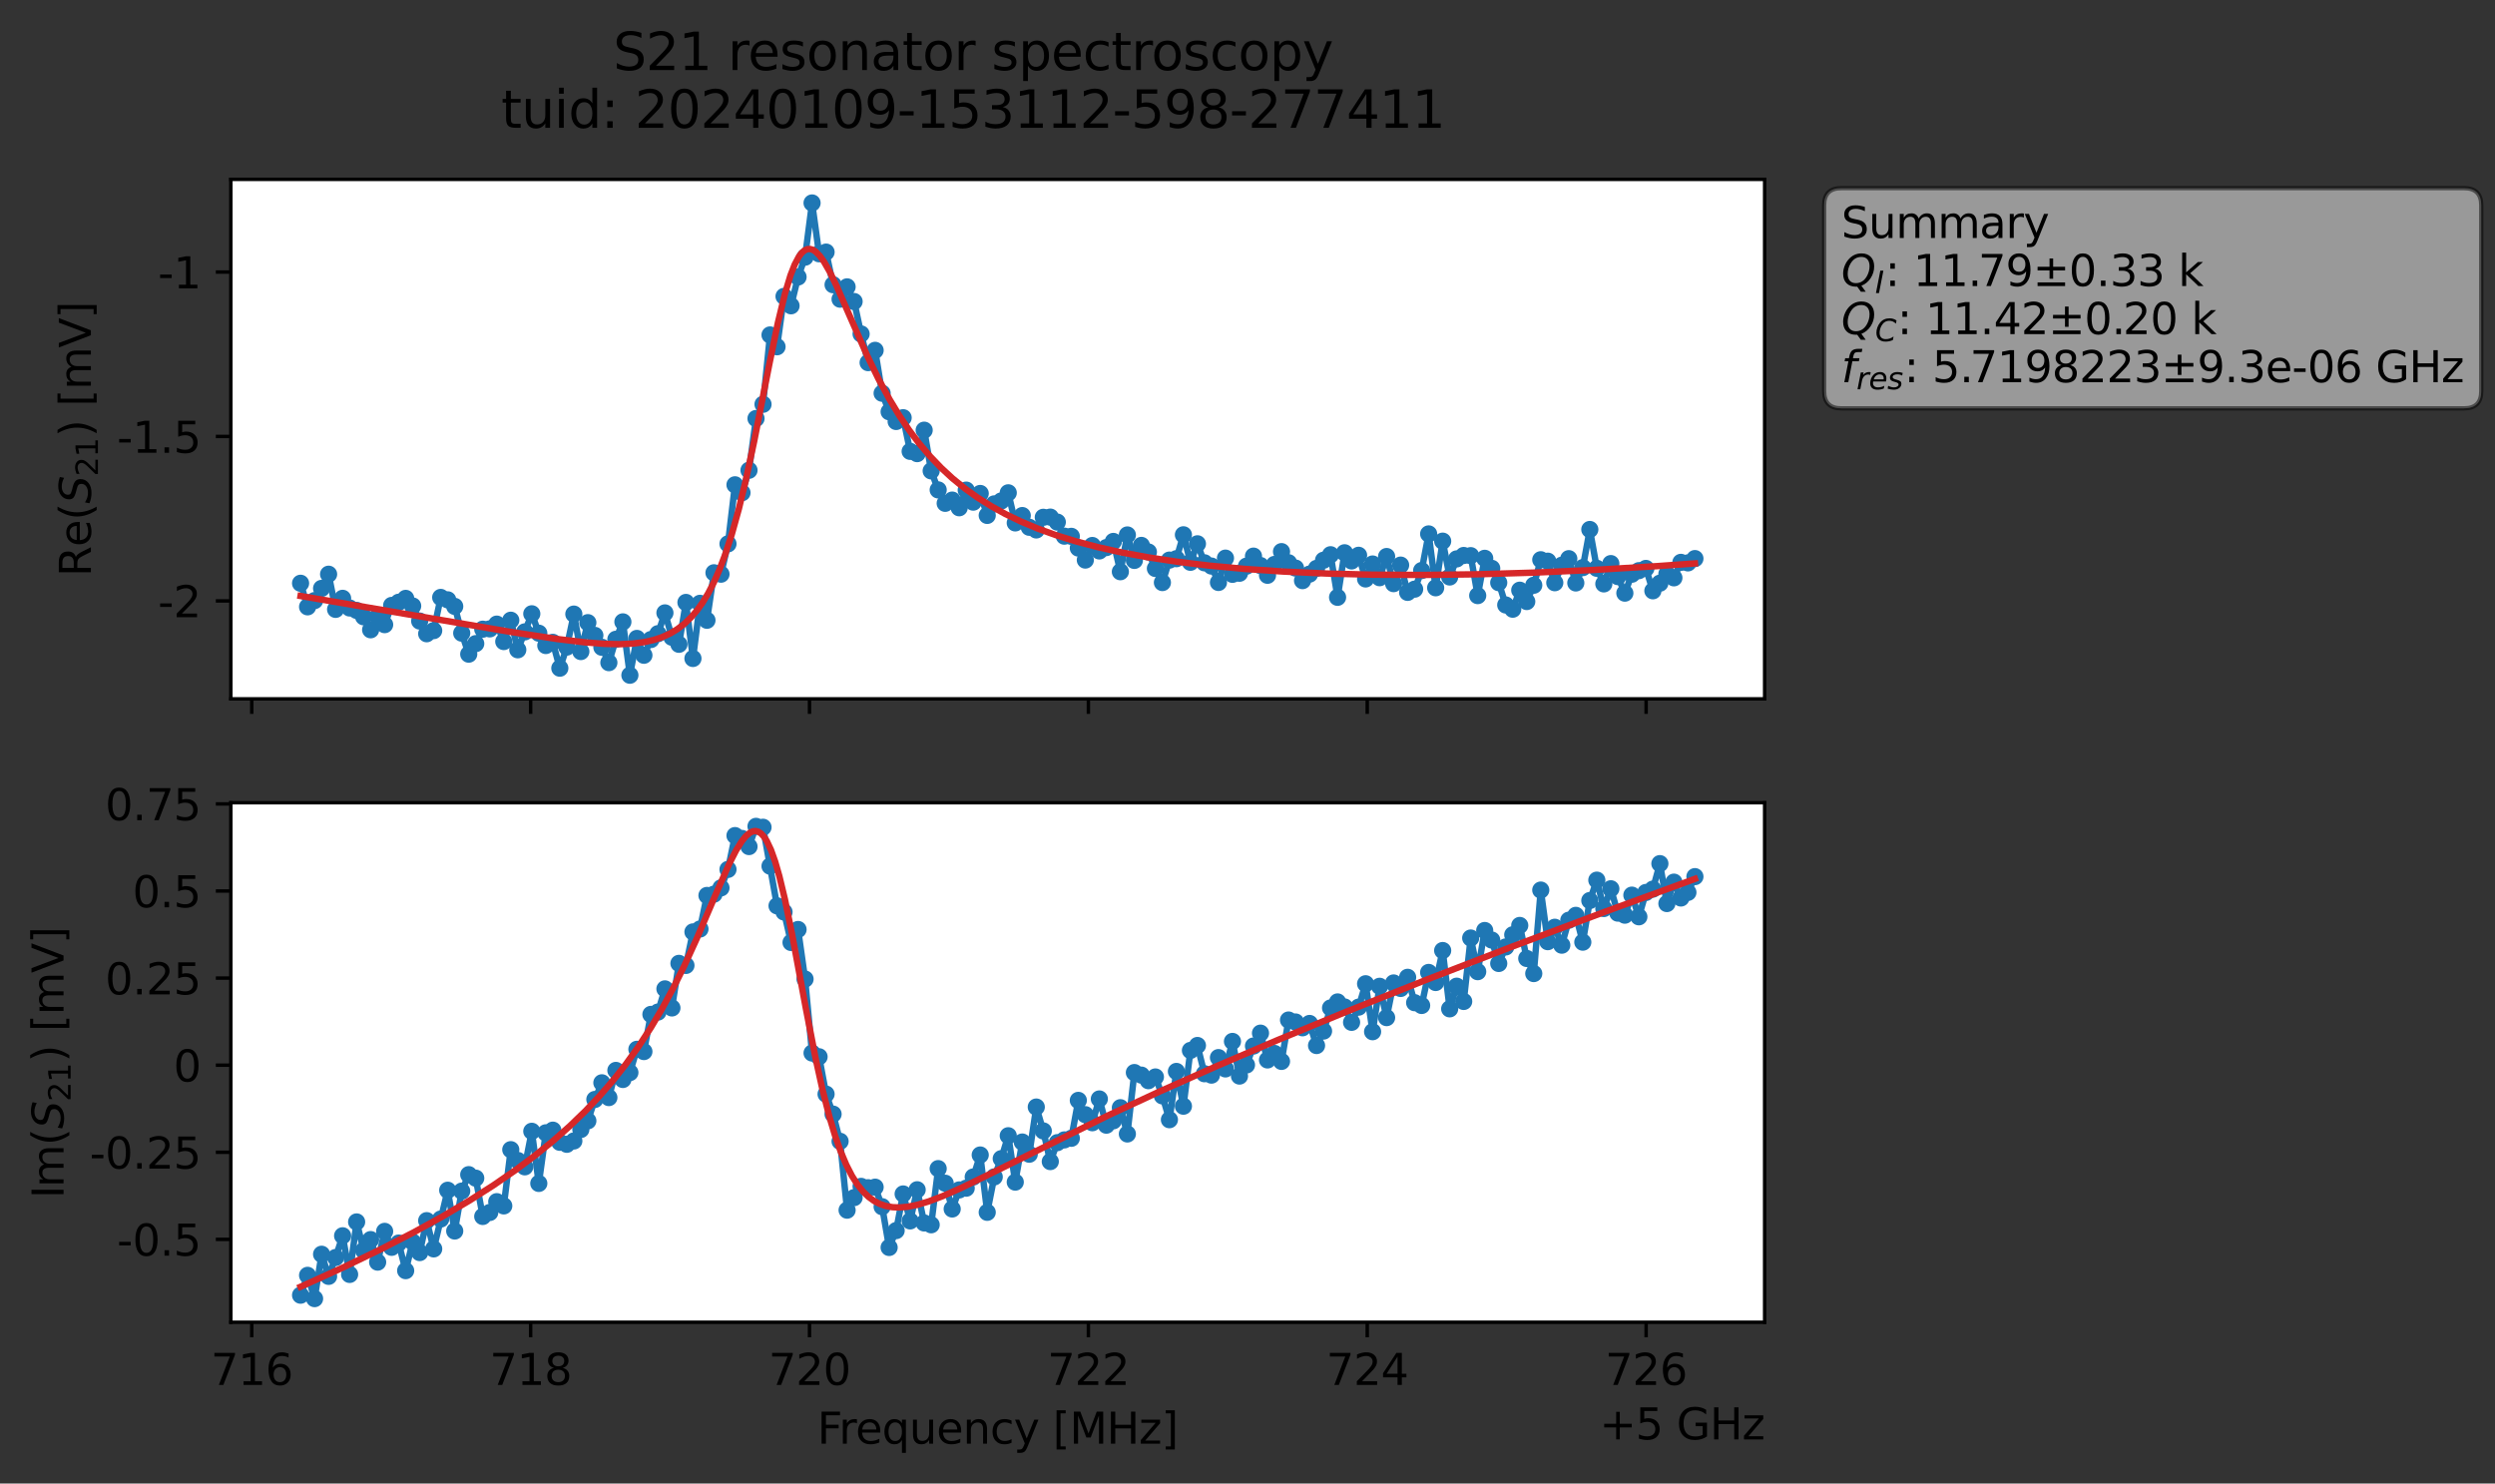 <?xml version="1.0" encoding="utf-8" standalone="no"?>
<!DOCTYPE svg PUBLIC "-//W3C//DTD SVG 1.1//EN"
  "http://www.w3.org/Graphics/SVG/1.1/DTD/svg11.dtd">
<svg xmlns:xlink="http://www.w3.org/1999/xlink" width="580.928pt" height="345.428pt" viewBox="0 0 580.928 345.428" xmlns="http://www.w3.org/2000/svg" version="1.1">
 <rect x="0" y="0" width="580.928" height="345.428" fill="#333333" stroke="none"/>
 <defs>
  <style type="text/css">*{stroke-linejoin: round; stroke-linecap: butt}</style>
 </defs>
 <g id="figure_1">
  <g id="patch_1">
   <path d="M 0 345.428 
L 580.928 345.428 
L 580.928 -0 
L 0 -0 
L 0 345.428 
z
" style="fill: none; opacity: 0"/>
  </g>
  <g id="axes_1">
   <g id="patch_2">
    <path d="M 53.752 162.72 
L 410.872 162.72 
L 410.872 41.76 
L 53.752 41.76 
z
" style="fill: #ffffff"/>
   </g>
   <g id="matplotlib.axis_1">
    <g id="xtick_1">
     <g id="line2d_1">
      <defs>
       <path id="m9637dee717" d="M 0 0 
L 0 3.5 
" style="stroke: #000000; stroke-width: 0.8"/>
      </defs>
      <g>
       <use xlink:href="#m9637dee717" x="58.621" y="162.72" style="stroke: #000000; stroke-width: 0.8"/>
      </g>
     </g>
    </g>
    <g id="xtick_2">
     <g id="line2d_2">
      <g>
       <use xlink:href="#m9637dee717" x="123.552" y="162.72" style="stroke: #000000; stroke-width: 0.8"/>
      </g>
     </g>
    </g>
    <g id="xtick_3">
     <g id="line2d_3">
      <g>
       <use xlink:href="#m9637dee717" x="188.483" y="162.72" style="stroke: #000000; stroke-width: 0.8"/>
      </g>
     </g>
    </g>
    <g id="xtick_4">
     <g id="line2d_4">
      <g>
       <use xlink:href="#m9637dee717" x="253.414" y="162.72" style="stroke: #000000; stroke-width: 0.8"/>
      </g>
     </g>
    </g>
    <g id="xtick_5">
     <g id="line2d_5">
      <g>
       <use xlink:href="#m9637dee717" x="318.345" y="162.72" style="stroke: #000000; stroke-width: 0.8"/>
      </g>
     </g>
    </g>
    <g id="xtick_6">
     <g id="line2d_6">
      <g>
       <use xlink:href="#m9637dee717" x="383.276" y="162.72" style="stroke: #000000; stroke-width: 0.8"/>
      </g>
     </g>
    </g>
   </g>
   <g id="matplotlib.axis_2">
    <g id="ytick_1">
     <g id="line2d_7">
      <defs>
       <path id="mf3edf5b350" d="M 0 0 
L -3.5 0 
" style="stroke: #000000; stroke-width: 0.8"/>
      </defs>
      <g>
       <use xlink:href="#mf3edf5b350" x="53.752" y="139.915" style="stroke: #000000; stroke-width: 0.8"/>
      </g>
     </g>
     <g id="text_1">
      <!-- -2 -->
      <g transform="translate(36.781 143.714) scale(0.1 -0.1)">
       <defs>
        <path id="DejaVuSans-2d" d="M 313 2009 
L 1997 2009 
L 1997 1497 
L 313 1497 
L 313 2009 
z
" transform="scale(0.016)"/>
        <path id="DejaVuSans-32" d="M 1228 531 
L 3431 531 
L 3431 0 
L 469 0 
L 469 531 
Q 828 903 1448 1529 
Q 2069 2156 2228 2338 
Q 2531 2678 2651 2914 
Q 2772 3150 2772 3378 
Q 2772 3750 2511 3984 
Q 2250 4219 1831 4219 
Q 1534 4219 1204 4116 
Q 875 4013 500 3803 
L 500 4441 
Q 881 4594 1212 4672 
Q 1544 4750 1819 4750 
Q 2544 4750 2975 4387 
Q 3406 4025 3406 3419 
Q 3406 3131 3298 2873 
Q 3191 2616 2906 2266 
Q 2828 2175 2409 1742 
Q 1991 1309 1228 531 
z
" transform="scale(0.016)"/>
       </defs>
       <use xlink:href="#DejaVuSans-2d"/>
       <use xlink:href="#DejaVuSans-32" x="36.084"/>
      </g>
     </g>
    </g>
    <g id="ytick_2">
     <g id="line2d_8">
      <g>
       <use xlink:href="#mf3edf5b350" x="53.752" y="101.627" style="stroke: #000000; stroke-width: 0.8"/>
      </g>
     </g>
     <g id="text_2">
      <!-- -1.5 -->
      <g transform="translate(27.241 105.426) scale(0.1 -0.1)">
       <defs>
        <path id="DejaVuSans-31" d="M 794 531 
L 1825 531 
L 1825 4091 
L 703 3866 
L 703 4441 
L 1819 4666 
L 2450 4666 
L 2450 531 
L 3481 531 
L 3481 0 
L 794 0 
L 794 531 
z
" transform="scale(0.016)"/>
        <path id="DejaVuSans-2e" d="M 684 794 
L 1344 794 
L 1344 0 
L 684 0 
L 684 794 
z
" transform="scale(0.016)"/>
        <path id="DejaVuSans-35" d="M 691 4666 
L 3169 4666 
L 3169 4134 
L 1269 4134 
L 1269 2991 
Q 1406 3038 1543 3061 
Q 1681 3084 1819 3084 
Q 2600 3084 3056 2656 
Q 3513 2228 3513 1497 
Q 3513 744 3044 326 
Q 2575 -91 1722 -91 
Q 1428 -91 1123 -41 
Q 819 9 494 109 
L 494 744 
Q 775 591 1075 516 
Q 1375 441 1709 441 
Q 2250 441 2565 725 
Q 2881 1009 2881 1497 
Q 2881 1984 2565 2268 
Q 2250 2553 1709 2553 
Q 1456 2553 1204 2497 
Q 953 2441 691 2322 
L 691 4666 
z
" transform="scale(0.016)"/>
       </defs>
       <use xlink:href="#DejaVuSans-2d"/>
       <use xlink:href="#DejaVuSans-31" x="36.084"/>
       <use xlink:href="#DejaVuSans-2e" x="99.707"/>
       <use xlink:href="#DejaVuSans-35" x="131.494"/>
      </g>
     </g>
    </g>
    <g id="ytick_3">
     <g id="line2d_9">
      <g>
       <use xlink:href="#mf3edf5b350" x="53.752" y="63.339" style="stroke: #000000; stroke-width: 0.8"/>
      </g>
     </g>
     <g id="text_3">
      <!-- -1 -->
      <g transform="translate(36.781 67.138) scale(0.1 -0.1)">
       <use xlink:href="#DejaVuSans-2d"/>
       <use xlink:href="#DejaVuSans-31" x="36.084"/>
      </g>
     </g>
    </g>
    <g id="text_4">
     <!-- Re$(S_{21})$ [mV] -->
     <g transform="translate(21.161 134.24) rotate(-90) scale(0.1 -0.1)">
      <defs>
       <path id="DejaVuSans-52" d="M 2841 2188 
Q 3044 2119 3236 1894 
Q 3428 1669 3622 1275 
L 4263 0 
L 3584 0 
L 2988 1197 
Q 2756 1666 2539 1819 
Q 2322 1972 1947 1972 
L 1259 1972 
L 1259 0 
L 628 0 
L 628 4666 
L 2053 4666 
Q 2853 4666 3247 4331 
Q 3641 3997 3641 3322 
Q 3641 2881 3436 2590 
Q 3231 2300 2841 2188 
z
M 1259 4147 
L 1259 2491 
L 2053 2491 
Q 2509 2491 2742 2702 
Q 2975 2913 2975 3322 
Q 2975 3731 2742 3939 
Q 2509 4147 2053 4147 
L 1259 4147 
z
" transform="scale(0.016)"/>
       <path id="DejaVuSans-65" d="M 3597 1894 
L 3597 1613 
L 953 1613 
Q 991 1019 1311 708 
Q 1631 397 2203 397 
Q 2534 397 2845 478 
Q 3156 559 3463 722 
L 3463 178 
Q 3153 47 2828 -22 
Q 2503 -91 2169 -91 
Q 1331 -91 842 396 
Q 353 884 353 1716 
Q 353 2575 817 3079 
Q 1281 3584 2069 3584 
Q 2775 3584 3186 3129 
Q 3597 2675 3597 1894 
z
M 3022 2063 
Q 3016 2534 2758 2815 
Q 2500 3097 2075 3097 
Q 1594 3097 1305 2825 
Q 1016 2553 972 2059 
L 3022 2063 
z
" transform="scale(0.016)"/>
       <path id="DejaVuSans-28" d="M 1984 4856 
Q 1566 4138 1362 3434 
Q 1159 2731 1159 2009 
Q 1159 1288 1364 580 
Q 1569 -128 1984 -844 
L 1484 -844 
Q 1016 -109 783 600 
Q 550 1309 550 2009 
Q 550 2706 781 3412 
Q 1013 4119 1484 4856 
L 1984 4856 
z
" transform="scale(0.016)"/>
       <path id="DejaVuSans-Oblique-53" d="M 3859 4513 
L 3738 3897 
Q 3422 4066 3111 4152 
Q 2800 4238 2509 4238 
Q 1944 4238 1609 3991 
Q 1275 3744 1275 3334 
Q 1275 3109 1398 2989 
Q 1522 2869 2034 2731 
L 2413 2638 
Q 3053 2472 3303 2217 
Q 3553 1963 3553 1503 
Q 3553 797 2998 353 
Q 2444 -91 1538 -91 
Q 1166 -91 791 -17 
Q 416 56 38 206 
L 166 856 
Q 513 641 861 531 
Q 1209 422 1556 422 
Q 2147 422 2503 684 
Q 2859 947 2859 1369 
Q 2859 1650 2717 1795 
Q 2575 1941 2106 2059 
L 1728 2156 
Q 1081 2325 845 2545 
Q 609 2766 609 3163 
Q 609 3859 1145 4304 
Q 1681 4750 2541 4750 
Q 2875 4750 3203 4690 
Q 3531 4631 3859 4513 
z
" transform="scale(0.016)"/>
       <path id="DejaVuSans-29" d="M 513 4856 
L 1013 4856 
Q 1481 4119 1714 3412 
Q 1947 2706 1947 2009 
Q 1947 1309 1714 600 
Q 1481 -109 1013 -844 
L 513 -844 
Q 928 -128 1133 580 
Q 1338 1288 1338 2009 
Q 1338 2731 1133 3434 
Q 928 4138 513 4856 
z
" transform="scale(0.016)"/>
       <path id="DejaVuSans-20" transform="scale(0.016)"/>
       <path id="DejaVuSans-5b" d="M 550 4863 
L 1875 4863 
L 1875 4416 
L 1125 4416 
L 1125 -397 
L 1875 -397 
L 1875 -844 
L 550 -844 
L 550 4863 
z
" transform="scale(0.016)"/>
       <path id="DejaVuSans-6d" d="M 3328 2828 
Q 3544 3216 3844 3400 
Q 4144 3584 4550 3584 
Q 5097 3584 5394 3201 
Q 5691 2819 5691 2113 
L 5691 0 
L 5113 0 
L 5113 2094 
Q 5113 2597 4934 2840 
Q 4756 3084 4391 3084 
Q 3944 3084 3684 2787 
Q 3425 2491 3425 1978 
L 3425 0 
L 2847 0 
L 2847 2094 
Q 2847 2600 2669 2842 
Q 2491 3084 2119 3084 
Q 1678 3084 1418 2786 
Q 1159 2488 1159 1978 
L 1159 0 
L 581 0 
L 581 3500 
L 1159 3500 
L 1159 2956 
Q 1356 3278 1631 3431 
Q 1906 3584 2284 3584 
Q 2666 3584 2933 3390 
Q 3200 3197 3328 2828 
z
" transform="scale(0.016)"/>
       <path id="DejaVuSans-56" d="M 1831 0 
L 50 4666 
L 709 4666 
L 2188 738 
L 3669 4666 
L 4325 4666 
L 2547 0 
L 1831 0 
z
" transform="scale(0.016)"/>
       <path id="DejaVuSans-5d" d="M 1947 4863 
L 1947 -844 
L 622 -844 
L 622 -397 
L 1369 -397 
L 1369 4416 
L 622 4416 
L 622 4863 
L 1947 4863 
z
" transform="scale(0.016)"/>
      </defs>
      <use xlink:href="#DejaVuSans-52" transform="translate(0 0.016)"/>
      <use xlink:href="#DejaVuSans-65" transform="translate(69.482 0.016)"/>
      <use xlink:href="#DejaVuSans-28" transform="translate(131.006 0.016)"/>
      <use xlink:href="#DejaVuSans-Oblique-53" transform="translate(170.02 0.016)"/>
      <use xlink:href="#DejaVuSans-32" transform="translate(233.496 -16.391) scale(0.7)"/>
      <use xlink:href="#DejaVuSans-31" transform="translate(278.032 -16.391) scale(0.7)"/>
      <use xlink:href="#DejaVuSans-29" transform="translate(325.303 0.016)"/>
      <use xlink:href="#DejaVuSans-20" transform="translate(364.316 0.016)"/>
      <use xlink:href="#DejaVuSans-5b" transform="translate(396.104 0.016)"/>
      <use xlink:href="#DejaVuSans-6d" transform="translate(435.117 0.016)"/>
      <use xlink:href="#DejaVuSans-56" transform="translate(532.529 0.016)"/>
      <use xlink:href="#DejaVuSans-5d" transform="translate(600.938 0.016)"/>
     </g>
    </g>
   </g>
   <g id="line2d_10">
    <path d="M 69.984 135.808 
L 71.616 141.294 
L 73.247 139.841 
L 74.879 137.001 
L 76.51 133.702 
L 78.141 141.886 
L 79.773 139.314 
L 81.404 141.561 
L 83.036 142.125 
L 84.667 143.614 
L 86.299 146.639 
L 87.93 143.536 
L 89.561 145.443 
L 91.193 140.966 
L 92.824 140.232 
L 94.456 139.329 
L 96.087 141.091 
L 97.719 144.603 
L 99.35 147.562 
L 100.981 146.828 
L 102.613 139.104 
L 104.244 139.666 
L 105.876 141.195 
L 107.507 147.419 
L 109.139 152.316 
L 110.77 149.864 
L 112.401 146.5 
L 114.033 146.426 
L 115.664 145.32 
L 117.296 149.381 
L 118.927 144.414 
L 120.559 151.299 
L 123.821 142.915 
L 125.453 147.433 
L 127.084 150.305 
L 128.716 149.563 
L 130.347 155.581 
L 131.979 150.667 
L 133.61 142.985 
L 135.241 151.709 
L 136.873 144.978 
L 140.136 150.708 
L 141.767 154.29 
L 143.399 148.853 
L 145.03 144.796 
L 146.661 157.222 
L 148.293 148.65 
L 149.924 152.57 
L 151.556 148.91 
L 153.187 147.551 
L 154.819 142.705 
L 156.45 148.378 
L 158.082 150.017 
L 159.713 140.272 
L 161.344 153.319 
L 162.976 140.479 
L 164.607 144.424 
L 166.239 133.366 
L 167.87 133.692 
L 169.502 126.632 
L 171.133 112.884 
L 172.764 114.726 
L 174.396 109.495 
L 176.027 97.446 
L 177.659 94.136 
L 179.29 77.992 
L 180.922 80.741 
L 182.553 69.007 
L 184.184 71.199 
L 185.816 64.495 
L 187.447 59.881 
L 189.079 47.258 
L 190.71 59.091 
L 192.342 58.701 
L 193.973 66.297 
L 195.604 69.66 
L 197.236 66.793 
L 198.867 70.21 
L 200.499 77.762 
L 202.13 84.436 
L 203.762 81.575 
L 205.393 91.562 
L 207.024 95.872 
L 208.656 98.14 
L 210.287 97.261 
L 211.919 105.095 
L 213.55 105.622 
L 215.182 100.165 
L 216.813 109.64 
L 218.444 114.068 
L 220.076 117.193 
L 221.707 116.441 
L 223.339 118.226 
L 224.97 114.119 
L 226.602 116.918 
L 228.233 114.9 
L 229.864 120.009 
L 231.496 117.328 
L 233.127 116.645 
L 234.759 114.748 
L 236.39 121.757 
L 238.022 120.042 
L 239.653 122.77 
L 241.284 123.393 
L 242.916 120.448 
L 244.547 120.403 
L 246.179 121.569 
L 247.81 124.836 
L 249.442 124.882 
L 252.704 130.404 
L 254.336 127.013 
L 255.967 128.284 
L 257.599 127.497 
L 259.23 126.068 
L 260.862 133.119 
L 262.493 124.56 
L 264.124 130.487 
L 265.756 126.993 
L 267.387 128.52 
L 269.019 132.366 
L 270.65 135.644 
L 272.282 130.414 
L 273.913 130.086 
L 275.544 124.522 
L 277.176 130.926 
L 278.807 126.619 
L 280.439 131.044 
L 282.07 131.804 
L 283.702 135.621 
L 285.333 129.956 
L 286.964 133.729 
L 288.596 133.477 
L 290.227 131.821 
L 291.859 129.489 
L 295.122 133.949 
L 296.753 131.423 
L 298.384 128.441 
L 300.016 131.028 
L 301.647 132.271 
L 303.279 135.195 
L 304.91 133.671 
L 306.542 132.345 
L 308.173 130.445 
L 309.804 129.164 
L 311.436 139.08 
L 313.067 128.709 
L 314.699 130.609 
L 316.33 129.295 
L 317.962 134.804 
L 319.593 131.322 
L 321.224 134.511 
L 322.856 129.581 
L 324.487 135.894 
L 326.119 131.58 
L 327.75 137.928 
L 329.382 137.182 
L 331.013 132.848 
L 332.644 124.317 
L 334.276 136.859 
L 335.907 126.002 
L 337.539 134.347 
L 339.17 130.136 
L 340.802 129.34 
L 342.433 129.378 
L 344.065 138.681 
L 345.696 129.998 
L 347.327 132.332 
L 348.959 135.67 
L 350.59 140.864 
L 352.222 141.848 
L 353.853 137.423 
L 355.485 140.062 
L 357.116 136.269 
L 358.747 130.332 
L 360.379 130.666 
L 362.01 135.682 
L 363.642 131.607 
L 365.273 130.082 
L 366.905 135.735 
L 368.536 132.16 
L 370.167 123.283 
L 371.799 132.321 
L 373.43 135.953 
L 375.062 131.228 
L 376.693 134.254 
L 378.325 138.108 
L 379.956 133.702 
L 381.587 132.875 
L 383.219 132.353 
L 384.85 137.561 
L 386.482 135.786 
L 388.113 133.632 
L 389.745 134.541 
L 391.376 130.94 
L 393.007 131.063 
L 394.639 130.06 
L 394.639 130.06 
" clip-path="url(#p2cf94f95f6)" style="fill: none; stroke: #1f77b4; stroke-width: 1.5; stroke-linecap: square"/>
    <defs>
     <path id="md470333178" d="M 0 1.5 
C 0.398 1.5 0.779 1.342 1.061 1.061 
C 1.342 0.779 1.5 0.398 1.5 0 
C 1.5 -0.398 1.342 -0.779 1.061 -1.061 
C 0.779 -1.342 0.398 -1.5 0 -1.5 
C -0.398 -1.5 -0.779 -1.342 -1.061 -1.061 
C -1.342 -0.779 -1.5 -0.398 -1.5 0 
C -1.5 0.398 -1.342 0.779 -1.061 1.061 
C -0.779 1.342 -0.398 1.5 0 1.5 
z
" style="stroke: #1f77b4"/>
    </defs>
    <g clip-path="url(#p2cf94f95f6)">
     <use xlink:href="#md470333178" x="69.984" y="135.808" style="fill: #1f77b4; stroke: #1f77b4"/>
     <use xlink:href="#md470333178" x="71.616" y="141.294" style="fill: #1f77b4; stroke: #1f77b4"/>
     <use xlink:href="#md470333178" x="73.247" y="139.841" style="fill: #1f77b4; stroke: #1f77b4"/>
     <use xlink:href="#md470333178" x="74.879" y="137.001" style="fill: #1f77b4; stroke: #1f77b4"/>
     <use xlink:href="#md470333178" x="76.51" y="133.702" style="fill: #1f77b4; stroke: #1f77b4"/>
     <use xlink:href="#md470333178" x="78.141" y="141.886" style="fill: #1f77b4; stroke: #1f77b4"/>
     <use xlink:href="#md470333178" x="79.773" y="139.314" style="fill: #1f77b4; stroke: #1f77b4"/>
     <use xlink:href="#md470333178" x="81.404" y="141.561" style="fill: #1f77b4; stroke: #1f77b4"/>
     <use xlink:href="#md470333178" x="83.036" y="142.125" style="fill: #1f77b4; stroke: #1f77b4"/>
     <use xlink:href="#md470333178" x="84.667" y="143.614" style="fill: #1f77b4; stroke: #1f77b4"/>
     <use xlink:href="#md470333178" x="86.299" y="146.639" style="fill: #1f77b4; stroke: #1f77b4"/>
     <use xlink:href="#md470333178" x="87.93" y="143.536" style="fill: #1f77b4; stroke: #1f77b4"/>
     <use xlink:href="#md470333178" x="89.561" y="145.443" style="fill: #1f77b4; stroke: #1f77b4"/>
     <use xlink:href="#md470333178" x="91.193" y="140.966" style="fill: #1f77b4; stroke: #1f77b4"/>
     <use xlink:href="#md470333178" x="92.824" y="140.232" style="fill: #1f77b4; stroke: #1f77b4"/>
     <use xlink:href="#md470333178" x="94.456" y="139.329" style="fill: #1f77b4; stroke: #1f77b4"/>
     <use xlink:href="#md470333178" x="96.087" y="141.091" style="fill: #1f77b4; stroke: #1f77b4"/>
     <use xlink:href="#md470333178" x="97.719" y="144.603" style="fill: #1f77b4; stroke: #1f77b4"/>
     <use xlink:href="#md470333178" x="99.35" y="147.562" style="fill: #1f77b4; stroke: #1f77b4"/>
     <use xlink:href="#md470333178" x="100.981" y="146.828" style="fill: #1f77b4; stroke: #1f77b4"/>
     <use xlink:href="#md470333178" x="102.613" y="139.104" style="fill: #1f77b4; stroke: #1f77b4"/>
     <use xlink:href="#md470333178" x="104.244" y="139.666" style="fill: #1f77b4; stroke: #1f77b4"/>
     <use xlink:href="#md470333178" x="105.876" y="141.195" style="fill: #1f77b4; stroke: #1f77b4"/>
     <use xlink:href="#md470333178" x="107.507" y="147.419" style="fill: #1f77b4; stroke: #1f77b4"/>
     <use xlink:href="#md470333178" x="109.139" y="152.316" style="fill: #1f77b4; stroke: #1f77b4"/>
     <use xlink:href="#md470333178" x="110.77" y="149.864" style="fill: #1f77b4; stroke: #1f77b4"/>
     <use xlink:href="#md470333178" x="112.401" y="146.5" style="fill: #1f77b4; stroke: #1f77b4"/>
     <use xlink:href="#md470333178" x="114.033" y="146.426" style="fill: #1f77b4; stroke: #1f77b4"/>
     <use xlink:href="#md470333178" x="115.664" y="145.32" style="fill: #1f77b4; stroke: #1f77b4"/>
     <use xlink:href="#md470333178" x="117.296" y="149.381" style="fill: #1f77b4; stroke: #1f77b4"/>
     <use xlink:href="#md470333178" x="118.927" y="144.414" style="fill: #1f77b4; stroke: #1f77b4"/>
     <use xlink:href="#md470333178" x="120.559" y="151.299" style="fill: #1f77b4; stroke: #1f77b4"/>
     <use xlink:href="#md470333178" x="122.19" y="147.127" style="fill: #1f77b4; stroke: #1f77b4"/>
     <use xlink:href="#md470333178" x="123.821" y="142.915" style="fill: #1f77b4; stroke: #1f77b4"/>
     <use xlink:href="#md470333178" x="125.453" y="147.433" style="fill: #1f77b4; stroke: #1f77b4"/>
     <use xlink:href="#md470333178" x="127.084" y="150.305" style="fill: #1f77b4; stroke: #1f77b4"/>
     <use xlink:href="#md470333178" x="128.716" y="149.563" style="fill: #1f77b4; stroke: #1f77b4"/>
     <use xlink:href="#md470333178" x="130.347" y="155.581" style="fill: #1f77b4; stroke: #1f77b4"/>
     <use xlink:href="#md470333178" x="131.979" y="150.667" style="fill: #1f77b4; stroke: #1f77b4"/>
     <use xlink:href="#md470333178" x="133.61" y="142.985" style="fill: #1f77b4; stroke: #1f77b4"/>
     <use xlink:href="#md470333178" x="135.241" y="151.709" style="fill: #1f77b4; stroke: #1f77b4"/>
     <use xlink:href="#md470333178" x="136.873" y="144.978" style="fill: #1f77b4; stroke: #1f77b4"/>
     <use xlink:href="#md470333178" x="138.504" y="147.946" style="fill: #1f77b4; stroke: #1f77b4"/>
     <use xlink:href="#md470333178" x="140.136" y="150.708" style="fill: #1f77b4; stroke: #1f77b4"/>
     <use xlink:href="#md470333178" x="141.767" y="154.29" style="fill: #1f77b4; stroke: #1f77b4"/>
     <use xlink:href="#md470333178" x="143.399" y="148.853" style="fill: #1f77b4; stroke: #1f77b4"/>
     <use xlink:href="#md470333178" x="145.03" y="144.796" style="fill: #1f77b4; stroke: #1f77b4"/>
     <use xlink:href="#md470333178" x="146.661" y="157.222" style="fill: #1f77b4; stroke: #1f77b4"/>
     <use xlink:href="#md470333178" x="148.293" y="148.65" style="fill: #1f77b4; stroke: #1f77b4"/>
     <use xlink:href="#md470333178" x="149.924" y="152.57" style="fill: #1f77b4; stroke: #1f77b4"/>
     <use xlink:href="#md470333178" x="151.556" y="148.91" style="fill: #1f77b4; stroke: #1f77b4"/>
     <use xlink:href="#md470333178" x="153.187" y="147.551" style="fill: #1f77b4; stroke: #1f77b4"/>
     <use xlink:href="#md470333178" x="154.819" y="142.705" style="fill: #1f77b4; stroke: #1f77b4"/>
     <use xlink:href="#md470333178" x="156.45" y="148.378" style="fill: #1f77b4; stroke: #1f77b4"/>
     <use xlink:href="#md470333178" x="158.082" y="150.017" style="fill: #1f77b4; stroke: #1f77b4"/>
     <use xlink:href="#md470333178" x="159.713" y="140.272" style="fill: #1f77b4; stroke: #1f77b4"/>
     <use xlink:href="#md470333178" x="161.344" y="153.319" style="fill: #1f77b4; stroke: #1f77b4"/>
     <use xlink:href="#md470333178" x="162.976" y="140.479" style="fill: #1f77b4; stroke: #1f77b4"/>
     <use xlink:href="#md470333178" x="164.607" y="144.424" style="fill: #1f77b4; stroke: #1f77b4"/>
     <use xlink:href="#md470333178" x="166.239" y="133.366" style="fill: #1f77b4; stroke: #1f77b4"/>
     <use xlink:href="#md470333178" x="167.87" y="133.692" style="fill: #1f77b4; stroke: #1f77b4"/>
     <use xlink:href="#md470333178" x="169.502" y="126.632" style="fill: #1f77b4; stroke: #1f77b4"/>
     <use xlink:href="#md470333178" x="171.133" y="112.884" style="fill: #1f77b4; stroke: #1f77b4"/>
     <use xlink:href="#md470333178" x="172.764" y="114.726" style="fill: #1f77b4; stroke: #1f77b4"/>
     <use xlink:href="#md470333178" x="174.396" y="109.495" style="fill: #1f77b4; stroke: #1f77b4"/>
     <use xlink:href="#md470333178" x="176.027" y="97.446" style="fill: #1f77b4; stroke: #1f77b4"/>
     <use xlink:href="#md470333178" x="177.659" y="94.136" style="fill: #1f77b4; stroke: #1f77b4"/>
     <use xlink:href="#md470333178" x="179.29" y="77.992" style="fill: #1f77b4; stroke: #1f77b4"/>
     <use xlink:href="#md470333178" x="180.922" y="80.741" style="fill: #1f77b4; stroke: #1f77b4"/>
     <use xlink:href="#md470333178" x="182.553" y="69.007" style="fill: #1f77b4; stroke: #1f77b4"/>
     <use xlink:href="#md470333178" x="184.184" y="71.199" style="fill: #1f77b4; stroke: #1f77b4"/>
     <use xlink:href="#md470333178" x="185.816" y="64.495" style="fill: #1f77b4; stroke: #1f77b4"/>
     <use xlink:href="#md470333178" x="187.447" y="59.881" style="fill: #1f77b4; stroke: #1f77b4"/>
     <use xlink:href="#md470333178" x="189.079" y="47.258" style="fill: #1f77b4; stroke: #1f77b4"/>
     <use xlink:href="#md470333178" x="190.71" y="59.091" style="fill: #1f77b4; stroke: #1f77b4"/>
     <use xlink:href="#md470333178" x="192.342" y="58.701" style="fill: #1f77b4; stroke: #1f77b4"/>
     <use xlink:href="#md470333178" x="193.973" y="66.297" style="fill: #1f77b4; stroke: #1f77b4"/>
     <use xlink:href="#md470333178" x="195.604" y="69.66" style="fill: #1f77b4; stroke: #1f77b4"/>
     <use xlink:href="#md470333178" x="197.236" y="66.793" style="fill: #1f77b4; stroke: #1f77b4"/>
     <use xlink:href="#md470333178" x="198.867" y="70.21" style="fill: #1f77b4; stroke: #1f77b4"/>
     <use xlink:href="#md470333178" x="200.499" y="77.762" style="fill: #1f77b4; stroke: #1f77b4"/>
     <use xlink:href="#md470333178" x="202.13" y="84.436" style="fill: #1f77b4; stroke: #1f77b4"/>
     <use xlink:href="#md470333178" x="203.762" y="81.575" style="fill: #1f77b4; stroke: #1f77b4"/>
     <use xlink:href="#md470333178" x="205.393" y="91.562" style="fill: #1f77b4; stroke: #1f77b4"/>
     <use xlink:href="#md470333178" x="207.024" y="95.872" style="fill: #1f77b4; stroke: #1f77b4"/>
     <use xlink:href="#md470333178" x="208.656" y="98.14" style="fill: #1f77b4; stroke: #1f77b4"/>
     <use xlink:href="#md470333178" x="210.287" y="97.261" style="fill: #1f77b4; stroke: #1f77b4"/>
     <use xlink:href="#md470333178" x="211.919" y="105.095" style="fill: #1f77b4; stroke: #1f77b4"/>
     <use xlink:href="#md470333178" x="213.55" y="105.622" style="fill: #1f77b4; stroke: #1f77b4"/>
     <use xlink:href="#md470333178" x="215.182" y="100.165" style="fill: #1f77b4; stroke: #1f77b4"/>
     <use xlink:href="#md470333178" x="216.813" y="109.64" style="fill: #1f77b4; stroke: #1f77b4"/>
     <use xlink:href="#md470333178" x="218.444" y="114.068" style="fill: #1f77b4; stroke: #1f77b4"/>
     <use xlink:href="#md470333178" x="220.076" y="117.193" style="fill: #1f77b4; stroke: #1f77b4"/>
     <use xlink:href="#md470333178" x="221.707" y="116.441" style="fill: #1f77b4; stroke: #1f77b4"/>
     <use xlink:href="#md470333178" x="223.339" y="118.226" style="fill: #1f77b4; stroke: #1f77b4"/>
     <use xlink:href="#md470333178" x="224.97" y="114.119" style="fill: #1f77b4; stroke: #1f77b4"/>
     <use xlink:href="#md470333178" x="226.602" y="116.918" style="fill: #1f77b4; stroke: #1f77b4"/>
     <use xlink:href="#md470333178" x="228.233" y="114.9" style="fill: #1f77b4; stroke: #1f77b4"/>
     <use xlink:href="#md470333178" x="229.864" y="120.009" style="fill: #1f77b4; stroke: #1f77b4"/>
     <use xlink:href="#md470333178" x="231.496" y="117.328" style="fill: #1f77b4; stroke: #1f77b4"/>
     <use xlink:href="#md470333178" x="233.127" y="116.645" style="fill: #1f77b4; stroke: #1f77b4"/>
     <use xlink:href="#md470333178" x="234.759" y="114.748" style="fill: #1f77b4; stroke: #1f77b4"/>
     <use xlink:href="#md470333178" x="236.39" y="121.757" style="fill: #1f77b4; stroke: #1f77b4"/>
     <use xlink:href="#md470333178" x="238.022" y="120.042" style="fill: #1f77b4; stroke: #1f77b4"/>
     <use xlink:href="#md470333178" x="239.653" y="122.77" style="fill: #1f77b4; stroke: #1f77b4"/>
     <use xlink:href="#md470333178" x="241.284" y="123.393" style="fill: #1f77b4; stroke: #1f77b4"/>
     <use xlink:href="#md470333178" x="242.916" y="120.448" style="fill: #1f77b4; stroke: #1f77b4"/>
     <use xlink:href="#md470333178" x="244.547" y="120.403" style="fill: #1f77b4; stroke: #1f77b4"/>
     <use xlink:href="#md470333178" x="246.179" y="121.569" style="fill: #1f77b4; stroke: #1f77b4"/>
     <use xlink:href="#md470333178" x="247.81" y="124.836" style="fill: #1f77b4; stroke: #1f77b4"/>
     <use xlink:href="#md470333178" x="249.442" y="124.882" style="fill: #1f77b4; stroke: #1f77b4"/>
     <use xlink:href="#md470333178" x="251.073" y="127.608" style="fill: #1f77b4; stroke: #1f77b4"/>
     <use xlink:href="#md470333178" x="252.704" y="130.404" style="fill: #1f77b4; stroke: #1f77b4"/>
     <use xlink:href="#md470333178" x="254.336" y="127.013" style="fill: #1f77b4; stroke: #1f77b4"/>
     <use xlink:href="#md470333178" x="255.967" y="128.284" style="fill: #1f77b4; stroke: #1f77b4"/>
     <use xlink:href="#md470333178" x="257.599" y="127.497" style="fill: #1f77b4; stroke: #1f77b4"/>
     <use xlink:href="#md470333178" x="259.23" y="126.068" style="fill: #1f77b4; stroke: #1f77b4"/>
     <use xlink:href="#md470333178" x="260.862" y="133.119" style="fill: #1f77b4; stroke: #1f77b4"/>
     <use xlink:href="#md470333178" x="262.493" y="124.56" style="fill: #1f77b4; stroke: #1f77b4"/>
     <use xlink:href="#md470333178" x="264.124" y="130.487" style="fill: #1f77b4; stroke: #1f77b4"/>
     <use xlink:href="#md470333178" x="265.756" y="126.993" style="fill: #1f77b4; stroke: #1f77b4"/>
     <use xlink:href="#md470333178" x="267.387" y="128.52" style="fill: #1f77b4; stroke: #1f77b4"/>
     <use xlink:href="#md470333178" x="269.019" y="132.366" style="fill: #1f77b4; stroke: #1f77b4"/>
     <use xlink:href="#md470333178" x="270.65" y="135.644" style="fill: #1f77b4; stroke: #1f77b4"/>
     <use xlink:href="#md470333178" x="272.282" y="130.414" style="fill: #1f77b4; stroke: #1f77b4"/>
     <use xlink:href="#md470333178" x="273.913" y="130.086" style="fill: #1f77b4; stroke: #1f77b4"/>
     <use xlink:href="#md470333178" x="275.544" y="124.522" style="fill: #1f77b4; stroke: #1f77b4"/>
     <use xlink:href="#md470333178" x="277.176" y="130.926" style="fill: #1f77b4; stroke: #1f77b4"/>
     <use xlink:href="#md470333178" x="278.807" y="126.619" style="fill: #1f77b4; stroke: #1f77b4"/>
     <use xlink:href="#md470333178" x="280.439" y="131.044" style="fill: #1f77b4; stroke: #1f77b4"/>
     <use xlink:href="#md470333178" x="282.07" y="131.804" style="fill: #1f77b4; stroke: #1f77b4"/>
     <use xlink:href="#md470333178" x="283.702" y="135.621" style="fill: #1f77b4; stroke: #1f77b4"/>
     <use xlink:href="#md470333178" x="285.333" y="129.956" style="fill: #1f77b4; stroke: #1f77b4"/>
     <use xlink:href="#md470333178" x="286.964" y="133.729" style="fill: #1f77b4; stroke: #1f77b4"/>
     <use xlink:href="#md470333178" x="288.596" y="133.477" style="fill: #1f77b4; stroke: #1f77b4"/>
     <use xlink:href="#md470333178" x="290.227" y="131.821" style="fill: #1f77b4; stroke: #1f77b4"/>
     <use xlink:href="#md470333178" x="291.859" y="129.489" style="fill: #1f77b4; stroke: #1f77b4"/>
     <use xlink:href="#md470333178" x="293.49" y="131.68" style="fill: #1f77b4; stroke: #1f77b4"/>
     <use xlink:href="#md470333178" x="295.122" y="133.949" style="fill: #1f77b4; stroke: #1f77b4"/>
     <use xlink:href="#md470333178" x="296.753" y="131.423" style="fill: #1f77b4; stroke: #1f77b4"/>
     <use xlink:href="#md470333178" x="298.384" y="128.441" style="fill: #1f77b4; stroke: #1f77b4"/>
     <use xlink:href="#md470333178" x="300.016" y="131.028" style="fill: #1f77b4; stroke: #1f77b4"/>
     <use xlink:href="#md470333178" x="301.647" y="132.271" style="fill: #1f77b4; stroke: #1f77b4"/>
     <use xlink:href="#md470333178" x="303.279" y="135.195" style="fill: #1f77b4; stroke: #1f77b4"/>
     <use xlink:href="#md470333178" x="304.91" y="133.671" style="fill: #1f77b4; stroke: #1f77b4"/>
     <use xlink:href="#md470333178" x="306.542" y="132.345" style="fill: #1f77b4; stroke: #1f77b4"/>
     <use xlink:href="#md470333178" x="308.173" y="130.445" style="fill: #1f77b4; stroke: #1f77b4"/>
     <use xlink:href="#md470333178" x="309.804" y="129.164" style="fill: #1f77b4; stroke: #1f77b4"/>
     <use xlink:href="#md470333178" x="311.436" y="139.08" style="fill: #1f77b4; stroke: #1f77b4"/>
     <use xlink:href="#md470333178" x="313.067" y="128.709" style="fill: #1f77b4; stroke: #1f77b4"/>
     <use xlink:href="#md470333178" x="314.699" y="130.609" style="fill: #1f77b4; stroke: #1f77b4"/>
     <use xlink:href="#md470333178" x="316.33" y="129.295" style="fill: #1f77b4; stroke: #1f77b4"/>
     <use xlink:href="#md470333178" x="317.962" y="134.804" style="fill: #1f77b4; stroke: #1f77b4"/>
     <use xlink:href="#md470333178" x="319.593" y="131.322" style="fill: #1f77b4; stroke: #1f77b4"/>
     <use xlink:href="#md470333178" x="321.224" y="134.511" style="fill: #1f77b4; stroke: #1f77b4"/>
     <use xlink:href="#md470333178" x="322.856" y="129.581" style="fill: #1f77b4; stroke: #1f77b4"/>
     <use xlink:href="#md470333178" x="324.487" y="135.894" style="fill: #1f77b4; stroke: #1f77b4"/>
     <use xlink:href="#md470333178" x="326.119" y="131.58" style="fill: #1f77b4; stroke: #1f77b4"/>
     <use xlink:href="#md470333178" x="327.75" y="137.928" style="fill: #1f77b4; stroke: #1f77b4"/>
     <use xlink:href="#md470333178" x="329.382" y="137.182" style="fill: #1f77b4; stroke: #1f77b4"/>
     <use xlink:href="#md470333178" x="331.013" y="132.848" style="fill: #1f77b4; stroke: #1f77b4"/>
     <use xlink:href="#md470333178" x="332.644" y="124.317" style="fill: #1f77b4; stroke: #1f77b4"/>
     <use xlink:href="#md470333178" x="334.276" y="136.859" style="fill: #1f77b4; stroke: #1f77b4"/>
     <use xlink:href="#md470333178" x="335.907" y="126.002" style="fill: #1f77b4; stroke: #1f77b4"/>
     <use xlink:href="#md470333178" x="337.539" y="134.347" style="fill: #1f77b4; stroke: #1f77b4"/>
     <use xlink:href="#md470333178" x="339.17" y="130.136" style="fill: #1f77b4; stroke: #1f77b4"/>
     <use xlink:href="#md470333178" x="340.802" y="129.34" style="fill: #1f77b4; stroke: #1f77b4"/>
     <use xlink:href="#md470333178" x="342.433" y="129.378" style="fill: #1f77b4; stroke: #1f77b4"/>
     <use xlink:href="#md470333178" x="344.065" y="138.681" style="fill: #1f77b4; stroke: #1f77b4"/>
     <use xlink:href="#md470333178" x="345.696" y="129.998" style="fill: #1f77b4; stroke: #1f77b4"/>
     <use xlink:href="#md470333178" x="347.327" y="132.332" style="fill: #1f77b4; stroke: #1f77b4"/>
     <use xlink:href="#md470333178" x="348.959" y="135.67" style="fill: #1f77b4; stroke: #1f77b4"/>
     <use xlink:href="#md470333178" x="350.59" y="140.864" style="fill: #1f77b4; stroke: #1f77b4"/>
     <use xlink:href="#md470333178" x="352.222" y="141.848" style="fill: #1f77b4; stroke: #1f77b4"/>
     <use xlink:href="#md470333178" x="353.853" y="137.423" style="fill: #1f77b4; stroke: #1f77b4"/>
     <use xlink:href="#md470333178" x="355.485" y="140.062" style="fill: #1f77b4; stroke: #1f77b4"/>
     <use xlink:href="#md470333178" x="357.116" y="136.269" style="fill: #1f77b4; stroke: #1f77b4"/>
     <use xlink:href="#md470333178" x="358.747" y="130.332" style="fill: #1f77b4; stroke: #1f77b4"/>
     <use xlink:href="#md470333178" x="360.379" y="130.666" style="fill: #1f77b4; stroke: #1f77b4"/>
     <use xlink:href="#md470333178" x="362.01" y="135.682" style="fill: #1f77b4; stroke: #1f77b4"/>
     <use xlink:href="#md470333178" x="363.642" y="131.607" style="fill: #1f77b4; stroke: #1f77b4"/>
     <use xlink:href="#md470333178" x="365.273" y="130.082" style="fill: #1f77b4; stroke: #1f77b4"/>
     <use xlink:href="#md470333178" x="366.905" y="135.735" style="fill: #1f77b4; stroke: #1f77b4"/>
     <use xlink:href="#md470333178" x="368.536" y="132.16" style="fill: #1f77b4; stroke: #1f77b4"/>
     <use xlink:href="#md470333178" x="370.167" y="123.283" style="fill: #1f77b4; stroke: #1f77b4"/>
     <use xlink:href="#md470333178" x="371.799" y="132.321" style="fill: #1f77b4; stroke: #1f77b4"/>
     <use xlink:href="#md470333178" x="373.43" y="135.953" style="fill: #1f77b4; stroke: #1f77b4"/>
     <use xlink:href="#md470333178" x="375.062" y="131.228" style="fill: #1f77b4; stroke: #1f77b4"/>
     <use xlink:href="#md470333178" x="376.693" y="134.254" style="fill: #1f77b4; stroke: #1f77b4"/>
     <use xlink:href="#md470333178" x="378.325" y="138.108" style="fill: #1f77b4; stroke: #1f77b4"/>
     <use xlink:href="#md470333178" x="379.956" y="133.702" style="fill: #1f77b4; stroke: #1f77b4"/>
     <use xlink:href="#md470333178" x="381.587" y="132.875" style="fill: #1f77b4; stroke: #1f77b4"/>
     <use xlink:href="#md470333178" x="383.219" y="132.353" style="fill: #1f77b4; stroke: #1f77b4"/>
     <use xlink:href="#md470333178" x="384.85" y="137.561" style="fill: #1f77b4; stroke: #1f77b4"/>
     <use xlink:href="#md470333178" x="386.482" y="135.786" style="fill: #1f77b4; stroke: #1f77b4"/>
     <use xlink:href="#md470333178" x="388.113" y="133.632" style="fill: #1f77b4; stroke: #1f77b4"/>
     <use xlink:href="#md470333178" x="389.745" y="134.541" style="fill: #1f77b4; stroke: #1f77b4"/>
     <use xlink:href="#md470333178" x="391.376" y="130.94" style="fill: #1f77b4; stroke: #1f77b4"/>
     <use xlink:href="#md470333178" x="393.007" y="131.063" style="fill: #1f77b4; stroke: #1f77b4"/>
     <use xlink:href="#md470333178" x="394.639" y="130.06" style="fill: #1f77b4; stroke: #1f77b4"/>
    </g>
   </g>
   <g id="line2d_11">
    <path d="M 69.984 138.769 
L 118.731 147.103 
L 129.781 148.793 
L 136.28 149.574 
L 140.83 149.918 
L 144.405 149.99 
L 147.329 149.852 
L 149.929 149.52 
L 152.204 149.01 
L 154.154 148.362 
L 156.104 147.464 
L 157.729 146.479 
L 159.354 145.23 
L 160.979 143.662 
L 162.278 142.134 
L 163.578 140.321 
L 164.878 138.18 
L 166.178 135.666 
L 167.478 132.73 
L 168.778 129.324 
L 170.403 124.341 
L 172.028 118.497 
L 173.653 111.787 
L 175.603 102.71 
L 179.177 84.541 
L 181.127 75.141 
L 182.752 68.427 
L 184.052 64.12 
L 185.027 61.615 
L 186.002 59.767 
L 186.652 58.901 
L 187.302 58.321 
L 187.952 58.016 
L 188.602 57.97 
L 189.252 58.165 
L 189.902 58.581 
L 190.877 59.571 
L 191.852 60.934 
L 193.152 63.203 
L 194.776 66.547 
L 197.701 73.237 
L 201.926 82.836 
L 204.526 88.19 
L 207.126 93.003 
L 209.401 96.769 
L 211.675 100.147 
L 213.95 103.172 
L 216.55 106.244 
L 219.15 108.958 
L 221.75 111.362 
L 224.675 113.747 
L 227.599 115.846 
L 230.849 117.892 
L 234.099 119.686 
L 237.674 121.412 
L 241.573 123.05 
L 245.798 124.583 
L 250.348 126.001 
L 255.548 127.38 
L 261.072 128.612 
L 267.247 129.758 
L 274.071 130.791 
L 281.546 131.695 
L 289.67 132.455 
L 298.77 133.08 
L 308.844 133.541 
L 319.569 133.807 
L 331.268 133.873 
L 343.942 133.716 
L 357.266 133.326 
L 371.24 132.696 
L 385.864 131.815 
L 394.639 131.186 
L 394.639 131.186 
" clip-path="url(#p2cf94f95f6)" style="fill: none; stroke: #d62728; stroke-width: 1.5; stroke-linecap: square"/>
   </g>
   <g id="patch_3">
    <path d="M 53.752 162.72 
L 53.752 41.76 
" style="fill: none; stroke: #000000; stroke-width: 0.8; stroke-linejoin: miter; stroke-linecap: square"/>
   </g>
   <g id="patch_4">
    <path d="M 410.872 162.72 
L 410.872 41.76 
" style="fill: none; stroke: #000000; stroke-width: 0.8; stroke-linejoin: miter; stroke-linecap: square"/>
   </g>
   <g id="patch_5">
    <path d="M 53.752 162.72 
L 410.872 162.72 
" style="fill: none; stroke: #000000; stroke-width: 0.8; stroke-linejoin: miter; stroke-linecap: square"/>
   </g>
   <g id="patch_6">
    <path d="M 53.752 41.76 
L 410.872 41.76 
" style="fill: none; stroke: #000000; stroke-width: 0.8; stroke-linejoin: miter; stroke-linecap: square"/>
   </g>
   <g id="text_5">
    <g id="patch_7">
     <path d="M 428.728 95.08 
L 573.728 95.08 
Q 577.728 95.08 577.728 91.08 
L 577.728 47.808 
Q 577.728 43.808 573.728 43.808 
L 428.728 43.808 
Q 424.728 43.808 424.728 47.808 
L 424.728 91.08 
Q 424.728 95.08 428.728 95.08 
z
" style="fill: #ffffff; opacity: 0.5; stroke: #000000; stroke-linejoin: miter"/>
    </g>
    <!-- Summary -->
    <g transform="translate(428.728 55.406) scale(0.1 -0.1)">
     <defs>
      <path id="DejaVuSans-53" d="M 3425 4513 
L 3425 3897 
Q 3066 4069 2747 4153 
Q 2428 4238 2131 4238 
Q 1616 4238 1336 4038 
Q 1056 3838 1056 3469 
Q 1056 3159 1242 3001 
Q 1428 2844 1947 2747 
L 2328 2669 
Q 3034 2534 3370 2195 
Q 3706 1856 3706 1288 
Q 3706 609 3251 259 
Q 2797 -91 1919 -91 
Q 1588 -91 1214 -16 
Q 841 59 441 206 
L 441 856 
Q 825 641 1194 531 
Q 1563 422 1919 422 
Q 2459 422 2753 634 
Q 3047 847 3047 1241 
Q 3047 1584 2836 1778 
Q 2625 1972 2144 2069 
L 1759 2144 
Q 1053 2284 737 2584 
Q 422 2884 422 3419 
Q 422 4038 858 4394 
Q 1294 4750 2059 4750 
Q 2388 4750 2728 4690 
Q 3069 4631 3425 4513 
z
" transform="scale(0.016)"/>
      <path id="DejaVuSans-75" d="M 544 1381 
L 544 3500 
L 1119 3500 
L 1119 1403 
Q 1119 906 1312 657 
Q 1506 409 1894 409 
Q 2359 409 2629 706 
Q 2900 1003 2900 1516 
L 2900 3500 
L 3475 3500 
L 3475 0 
L 2900 0 
L 2900 538 
Q 2691 219 2414 64 
Q 2138 -91 1772 -91 
Q 1169 -91 856 284 
Q 544 659 544 1381 
z
M 1991 3584 
L 1991 3584 
z
" transform="scale(0.016)"/>
      <path id="DejaVuSans-61" d="M 2194 1759 
Q 1497 1759 1228 1600 
Q 959 1441 959 1056 
Q 959 750 1161 570 
Q 1363 391 1709 391 
Q 2188 391 2477 730 
Q 2766 1069 2766 1631 
L 2766 1759 
L 2194 1759 
z
M 3341 1997 
L 3341 0 
L 2766 0 
L 2766 531 
Q 2569 213 2275 61 
Q 1981 -91 1556 -91 
Q 1019 -91 701 211 
Q 384 513 384 1019 
Q 384 1609 779 1909 
Q 1175 2209 1959 2209 
L 2766 2209 
L 2766 2266 
Q 2766 2663 2505 2880 
Q 2244 3097 1772 3097 
Q 1472 3097 1187 3025 
Q 903 2953 641 2809 
L 641 3341 
Q 956 3463 1253 3523 
Q 1550 3584 1831 3584 
Q 2591 3584 2966 3190 
Q 3341 2797 3341 1997 
z
" transform="scale(0.016)"/>
      <path id="DejaVuSans-72" d="M 2631 2963 
Q 2534 3019 2420 3045 
Q 2306 3072 2169 3072 
Q 1681 3072 1420 2755 
Q 1159 2438 1159 1844 
L 1159 0 
L 581 0 
L 581 3500 
L 1159 3500 
L 1159 2956 
Q 1341 3275 1631 3429 
Q 1922 3584 2338 3584 
Q 2397 3584 2469 3576 
Q 2541 3569 2628 3553 
L 2631 2963 
z
" transform="scale(0.016)"/>
      <path id="DejaVuSans-79" d="M 2059 -325 
Q 1816 -950 1584 -1140 
Q 1353 -1331 966 -1331 
L 506 -1331 
L 506 -850 
L 844 -850 
Q 1081 -850 1212 -737 
Q 1344 -625 1503 -206 
L 1606 56 
L 191 3500 
L 800 3500 
L 1894 763 
L 2988 3500 
L 3597 3500 
L 2059 -325 
z
" transform="scale(0.016)"/>
     </defs>
     <use xlink:href="#DejaVuSans-53"/>
     <use xlink:href="#DejaVuSans-75" x="63.477"/>
     <use xlink:href="#DejaVuSans-6d" x="126.855"/>
     <use xlink:href="#DejaVuSans-6d" x="224.268"/>
     <use xlink:href="#DejaVuSans-61" x="321.68"/>
     <use xlink:href="#DejaVuSans-72" x="382.959"/>
     <use xlink:href="#DejaVuSans-79" x="424.072"/>
    </g>
    <!-- $Q_I$: 11.79$\pm$0.33 k -->
    <g transform="translate(428.728 66.604) scale(0.1 -0.1)">
     <defs>
      <path id="DejaVuSans-Oblique-51" d="M 2309 -84 
Q 2275 -88 2237 -89 
Q 2200 -91 2125 -91 
Q 1250 -91 756 411 
Q 263 913 263 1797 
Q 263 2319 452 2844 
Q 641 3369 978 3788 
Q 1369 4269 1858 4509 
Q 2347 4750 2938 4750 
Q 3794 4750 4287 4245 
Q 4781 3741 4781 2869 
Q 4781 1928 4265 1147 
Q 3750 366 2919 44 
L 3553 -825 
L 2847 -825 
L 2309 -84 
z
M 2919 4238 
Q 2400 4238 2003 3986 
Q 1606 3734 1313 3219 
Q 1125 2891 1026 2522 
Q 928 2153 928 1778 
Q 928 1128 1239 775 
Q 1550 422 2119 422 
Q 2631 422 3032 676 
Q 3434 931 3719 1434 
Q 3909 1772 4009 2142 
Q 4109 2513 4109 2881 
Q 4109 3528 3796 3883 
Q 3484 4238 2919 4238 
z
" transform="scale(0.016)"/>
      <path id="DejaVuSans-Oblique-49" d="M 1081 4666 
L 1716 4666 
L 806 0 
L 172 0 
L 1081 4666 
z
" transform="scale(0.016)"/>
      <path id="DejaVuSans-3a" d="M 750 794 
L 1409 794 
L 1409 0 
L 750 0 
L 750 794 
z
M 750 3309 
L 1409 3309 
L 1409 2516 
L 750 2516 
L 750 3309 
z
" transform="scale(0.016)"/>
      <path id="DejaVuSans-37" d="M 525 4666 
L 3525 4666 
L 3525 4397 
L 1831 0 
L 1172 0 
L 2766 4134 
L 525 4134 
L 525 4666 
z
" transform="scale(0.016)"/>
      <path id="DejaVuSans-39" d="M 703 97 
L 703 672 
Q 941 559 1184 500 
Q 1428 441 1663 441 
Q 2288 441 2617 861 
Q 2947 1281 2994 2138 
Q 2813 1869 2534 1725 
Q 2256 1581 1919 1581 
Q 1219 1581 811 2004 
Q 403 2428 403 3163 
Q 403 3881 828 4315 
Q 1253 4750 1959 4750 
Q 2769 4750 3195 4129 
Q 3622 3509 3622 2328 
Q 3622 1225 3098 567 
Q 2575 -91 1691 -91 
Q 1453 -91 1209 -44 
Q 966 3 703 97 
z
M 1959 2075 
Q 2384 2075 2632 2365 
Q 2881 2656 2881 3163 
Q 2881 3666 2632 3958 
Q 2384 4250 1959 4250 
Q 1534 4250 1286 3958 
Q 1038 3666 1038 3163 
Q 1038 2656 1286 2365 
Q 1534 2075 1959 2075 
z
" transform="scale(0.016)"/>
      <path id="DejaVuSans-b1" d="M 2944 4013 
L 2944 2803 
L 4684 2803 
L 4684 2272 
L 2944 2272 
L 2944 1063 
L 2419 1063 
L 2419 2272 
L 678 2272 
L 678 2803 
L 2419 2803 
L 2419 4013 
L 2944 4013 
z
M 678 531 
L 4684 531 
L 4684 0 
L 678 0 
L 678 531 
z
" transform="scale(0.016)"/>
      <path id="DejaVuSans-30" d="M 2034 4250 
Q 1547 4250 1301 3770 
Q 1056 3291 1056 2328 
Q 1056 1369 1301 889 
Q 1547 409 2034 409 
Q 2525 409 2770 889 
Q 3016 1369 3016 2328 
Q 3016 3291 2770 3770 
Q 2525 4250 2034 4250 
z
M 2034 4750 
Q 2819 4750 3233 4129 
Q 3647 3509 3647 2328 
Q 3647 1150 3233 529 
Q 2819 -91 2034 -91 
Q 1250 -91 836 529 
Q 422 1150 422 2328 
Q 422 3509 836 4129 
Q 1250 4750 2034 4750 
z
" transform="scale(0.016)"/>
      <path id="DejaVuSans-33" d="M 2597 2516 
Q 3050 2419 3304 2112 
Q 3559 1806 3559 1356 
Q 3559 666 3084 287 
Q 2609 -91 1734 -91 
Q 1441 -91 1130 -33 
Q 819 25 488 141 
L 488 750 
Q 750 597 1062 519 
Q 1375 441 1716 441 
Q 2309 441 2620 675 
Q 2931 909 2931 1356 
Q 2931 1769 2642 2001 
Q 2353 2234 1838 2234 
L 1294 2234 
L 1294 2753 
L 1863 2753 
Q 2328 2753 2575 2939 
Q 2822 3125 2822 3475 
Q 2822 3834 2567 4026 
Q 2313 4219 1838 4219 
Q 1578 4219 1281 4162 
Q 984 4106 628 3988 
L 628 4550 
Q 988 4650 1302 4700 
Q 1616 4750 1894 4750 
Q 2613 4750 3031 4423 
Q 3450 4097 3450 3541 
Q 3450 3153 3228 2886 
Q 3006 2619 2597 2516 
z
" transform="scale(0.016)"/>
      <path id="DejaVuSans-6b" d="M 581 4863 
L 1159 4863 
L 1159 1991 
L 2875 3500 
L 3609 3500 
L 1753 1863 
L 3688 0 
L 2938 0 
L 1159 1709 
L 1159 0 
L 581 0 
L 581 4863 
z
" transform="scale(0.016)"/>
     </defs>
     <use xlink:href="#DejaVuSans-Oblique-51" transform="translate(0 0.016)"/>
     <use xlink:href="#DejaVuSans-Oblique-49" transform="translate(78.711 -16.391) scale(0.7)"/>
     <use xlink:href="#DejaVuSans-3a" transform="translate(102.09 0.016)"/>
     <use xlink:href="#DejaVuSans-20" transform="translate(135.781 0.016)"/>
     <use xlink:href="#DejaVuSans-31" transform="translate(167.568 0.016)"/>
     <use xlink:href="#DejaVuSans-31" transform="translate(231.191 0.016)"/>
     <use xlink:href="#DejaVuSans-2e" transform="translate(294.814 0.016)"/>
     <use xlink:href="#DejaVuSans-37" transform="translate(318.852 0.016)"/>
     <use xlink:href="#DejaVuSans-39" transform="translate(382.475 0.016)"/>
     <use xlink:href="#DejaVuSans-b1" transform="translate(446.098 0.016)"/>
     <use xlink:href="#DejaVuSans-30" transform="translate(529.887 0.016)"/>
     <use xlink:href="#DejaVuSans-2e" transform="translate(593.51 0.016)"/>
     <use xlink:href="#DejaVuSans-33" transform="translate(625.297 0.016)"/>
     <use xlink:href="#DejaVuSans-33" transform="translate(688.92 0.016)"/>
     <use xlink:href="#DejaVuSans-20" transform="translate(752.543 0.016)"/>
     <use xlink:href="#DejaVuSans-6b" transform="translate(784.33 0.016)"/>
    </g>
    <!-- $Q_C$: 11.42$\pm$0.20 k -->
    <g transform="translate(428.728 77.802) scale(0.1 -0.1)">
     <defs>
      <path id="DejaVuSans-Oblique-43" d="M 4447 4306 
L 4319 3641 
Q 4019 3944 3683 4091 
Q 3347 4238 2956 4238 
Q 2422 4238 2017 3981 
Q 1613 3725 1319 3200 
Q 1131 2863 1032 2486 
Q 934 2109 934 1728 
Q 934 1091 1264 756 
Q 1594 422 2222 422 
Q 2656 422 3056 561 
Q 3456 700 3834 978 
L 3688 231 
Q 3316 72 2936 -9 
Q 2556 -91 2175 -91 
Q 1278 -91 773 396 
Q 269 884 269 1753 
Q 269 2309 461 2846 
Q 653 3384 1013 3828 
Q 1394 4300 1883 4525 
Q 2372 4750 3022 4750 
Q 3422 4750 3780 4639 
Q 4138 4528 4447 4306 
z
" transform="scale(0.016)"/>
      <path id="DejaVuSans-34" d="M 2419 4116 
L 825 1625 
L 2419 1625 
L 2419 4116 
z
M 2253 4666 
L 3047 4666 
L 3047 1625 
L 3713 1625 
L 3713 1100 
L 3047 1100 
L 3047 0 
L 2419 0 
L 2419 1100 
L 313 1100 
L 313 1709 
L 2253 4666 
z
" transform="scale(0.016)"/>
     </defs>
     <use xlink:href="#DejaVuSans-Oblique-51" transform="translate(0 0.016)"/>
     <use xlink:href="#DejaVuSans-Oblique-43" transform="translate(78.711 -16.391) scale(0.7)"/>
     <use xlink:href="#DejaVuSans-3a" transform="translate(130.322 0.016)"/>
     <use xlink:href="#DejaVuSans-20" transform="translate(164.014 0.016)"/>
     <use xlink:href="#DejaVuSans-31" transform="translate(195.801 0.016)"/>
     <use xlink:href="#DejaVuSans-31" transform="translate(259.424 0.016)"/>
     <use xlink:href="#DejaVuSans-2e" transform="translate(323.047 0.016)"/>
     <use xlink:href="#DejaVuSans-34" transform="translate(354.834 0.016)"/>
     <use xlink:href="#DejaVuSans-32" transform="translate(418.457 0.016)"/>
     <use xlink:href="#DejaVuSans-b1" transform="translate(482.08 0.016)"/>
     <use xlink:href="#DejaVuSans-30" transform="translate(565.869 0.016)"/>
     <use xlink:href="#DejaVuSans-2e" transform="translate(629.492 0.016)"/>
     <use xlink:href="#DejaVuSans-32" transform="translate(655.779 0.016)"/>
     <use xlink:href="#DejaVuSans-30" transform="translate(719.402 0.016)"/>
     <use xlink:href="#DejaVuSans-20" transform="translate(783.025 0.016)"/>
     <use xlink:href="#DejaVuSans-6b" transform="translate(814.812 0.016)"/>
    </g>
    <!-- $f_{res}$: 5.7198223$\pm$9.3e-06 GHz -->
    <g transform="translate(428.728 89) scale(0.1 -0.1)">
     <defs>
      <path id="DejaVuSans-Oblique-66" d="M 3059 4863 
L 2969 4384 
L 2419 4384 
Q 2106 4384 1964 4261 
Q 1822 4138 1753 3809 
L 1691 3500 
L 2638 3500 
L 2553 3053 
L 1606 3053 
L 1013 0 
L 434 0 
L 1031 3053 
L 481 3053 
L 563 3500 
L 1113 3500 
L 1159 3744 
Q 1278 4363 1576 4613 
Q 1875 4863 2516 4863 
L 3059 4863 
z
" transform="scale(0.016)"/>
      <path id="DejaVuSans-Oblique-72" d="M 2853 2969 
Q 2766 3016 2653 3041 
Q 2541 3066 2413 3066 
Q 1953 3066 1609 2717 
Q 1266 2369 1153 1784 
L 800 0 
L 225 0 
L 909 3500 
L 1484 3500 
L 1375 2956 
Q 1603 3259 1920 3421 
Q 2238 3584 2597 3584 
Q 2691 3584 2781 3573 
Q 2872 3563 2963 3538 
L 2853 2969 
z
" transform="scale(0.016)"/>
      <path id="DejaVuSans-Oblique-65" d="M 3078 2063 
Q 3088 2113 3092 2166 
Q 3097 2219 3097 2272 
Q 3097 2653 2873 2875 
Q 2650 3097 2266 3097 
Q 1838 3097 1509 2826 
Q 1181 2556 1013 2059 
L 3078 2063 
z
M 3578 1613 
L 903 1613 
Q 884 1494 878 1425 
Q 872 1356 872 1306 
Q 872 872 1139 634 
Q 1406 397 1894 397 
Q 2269 397 2603 481 
Q 2938 566 3225 728 
L 3116 159 
Q 2806 34 2476 -28 
Q 2147 -91 1806 -91 
Q 1078 -91 686 257 
Q 294 606 294 1247 
Q 294 1794 489 2264 
Q 684 2734 1063 3103 
Q 1306 3334 1642 3459 
Q 1978 3584 2356 3584 
Q 2950 3584 3301 3228 
Q 3653 2872 3653 2272 
Q 3653 2128 3634 1964 
Q 3616 1800 3578 1613 
z
" transform="scale(0.016)"/>
      <path id="DejaVuSans-Oblique-73" d="M 3200 3397 
L 3091 2853 
Q 2863 2978 2609 3040 
Q 2356 3103 2088 3103 
Q 1634 3103 1373 2948 
Q 1113 2794 1113 2528 
Q 1113 2219 1719 2053 
Q 1766 2041 1788 2034 
L 1972 1978 
Q 2547 1819 2739 1644 
Q 2931 1469 2931 1166 
Q 2931 609 2489 259 
Q 2047 -91 1331 -91 
Q 1053 -91 747 -37 
Q 441 16 72 128 
L 184 722 
Q 500 559 806 475 
Q 1113 391 1394 391 
Q 1816 391 2080 572 
Q 2344 753 2344 1031 
Q 2344 1331 1650 1516 
L 1591 1531 
L 1394 1581 
Q 956 1697 753 1886 
Q 550 2075 550 2369 
Q 550 2928 970 3256 
Q 1391 3584 2113 3584 
Q 2397 3584 2667 3537 
Q 2938 3491 3200 3397 
z
" transform="scale(0.016)"/>
      <path id="DejaVuSans-38" d="M 2034 2216 
Q 1584 2216 1326 1975 
Q 1069 1734 1069 1313 
Q 1069 891 1326 650 
Q 1584 409 2034 409 
Q 2484 409 2743 651 
Q 3003 894 3003 1313 
Q 3003 1734 2745 1975 
Q 2488 2216 2034 2216 
z
M 1403 2484 
Q 997 2584 770 2862 
Q 544 3141 544 3541 
Q 544 4100 942 4425 
Q 1341 4750 2034 4750 
Q 2731 4750 3128 4425 
Q 3525 4100 3525 3541 
Q 3525 3141 3298 2862 
Q 3072 2584 2669 2484 
Q 3125 2378 3379 2068 
Q 3634 1759 3634 1313 
Q 3634 634 3220 271 
Q 2806 -91 2034 -91 
Q 1263 -91 848 271 
Q 434 634 434 1313 
Q 434 1759 690 2068 
Q 947 2378 1403 2484 
z
M 1172 3481 
Q 1172 3119 1398 2916 
Q 1625 2713 2034 2713 
Q 2441 2713 2670 2916 
Q 2900 3119 2900 3481 
Q 2900 3844 2670 4047 
Q 2441 4250 2034 4250 
Q 1625 4250 1398 4047 
Q 1172 3844 1172 3481 
z
" transform="scale(0.016)"/>
      <path id="DejaVuSans-36" d="M 2113 2584 
Q 1688 2584 1439 2293 
Q 1191 2003 1191 1497 
Q 1191 994 1439 701 
Q 1688 409 2113 409 
Q 2538 409 2786 701 
Q 3034 994 3034 1497 
Q 3034 2003 2786 2293 
Q 2538 2584 2113 2584 
z
M 3366 4563 
L 3366 3988 
Q 3128 4100 2886 4159 
Q 2644 4219 2406 4219 
Q 1781 4219 1451 3797 
Q 1122 3375 1075 2522 
Q 1259 2794 1537 2939 
Q 1816 3084 2150 3084 
Q 2853 3084 3261 2657 
Q 3669 2231 3669 1497 
Q 3669 778 3244 343 
Q 2819 -91 2113 -91 
Q 1303 -91 875 529 
Q 447 1150 447 2328 
Q 447 3434 972 4092 
Q 1497 4750 2381 4750 
Q 2619 4750 2861 4703 
Q 3103 4656 3366 4563 
z
" transform="scale(0.016)"/>
      <path id="DejaVuSans-47" d="M 3809 666 
L 3809 1919 
L 2778 1919 
L 2778 2438 
L 4434 2438 
L 4434 434 
Q 4069 175 3628 42 
Q 3188 -91 2688 -91 
Q 1594 -91 976 548 
Q 359 1188 359 2328 
Q 359 3472 976 4111 
Q 1594 4750 2688 4750 
Q 3144 4750 3555 4637 
Q 3966 4525 4313 4306 
L 4313 3634 
Q 3963 3931 3569 4081 
Q 3175 4231 2741 4231 
Q 1884 4231 1454 3753 
Q 1025 3275 1025 2328 
Q 1025 1384 1454 906 
Q 1884 428 2741 428 
Q 3075 428 3337 486 
Q 3600 544 3809 666 
z
" transform="scale(0.016)"/>
      <path id="DejaVuSans-48" d="M 628 4666 
L 1259 4666 
L 1259 2753 
L 3553 2753 
L 3553 4666 
L 4184 4666 
L 4184 0 
L 3553 0 
L 3553 2222 
L 1259 2222 
L 1259 0 
L 628 0 
L 628 4666 
z
" transform="scale(0.016)"/>
      <path id="DejaVuSans-7a" d="M 353 3500 
L 3084 3500 
L 3084 2975 
L 922 459 
L 3084 459 
L 3084 0 
L 275 0 
L 275 525 
L 2438 3041 
L 353 3041 
L 353 3500 
z
" transform="scale(0.016)"/>
     </defs>
     <use xlink:href="#DejaVuSans-Oblique-66" transform="translate(0 0.016)"/>
     <use xlink:href="#DejaVuSans-Oblique-72" transform="translate(35.205 -16.391) scale(0.7)"/>
     <use xlink:href="#DejaVuSans-Oblique-65" transform="translate(63.984 -16.391) scale(0.7)"/>
     <use xlink:href="#DejaVuSans-Oblique-73" transform="translate(107.051 -16.391) scale(0.7)"/>
     <use xlink:href="#DejaVuSans-3a" transform="translate(146.255 0.016)"/>
     <use xlink:href="#DejaVuSans-20" transform="translate(179.946 0.016)"/>
     <use xlink:href="#DejaVuSans-35" transform="translate(211.733 0.016)"/>
     <use xlink:href="#DejaVuSans-2e" transform="translate(275.356 0.016)"/>
     <use xlink:href="#DejaVuSans-37" transform="translate(299.394 0.016)"/>
     <use xlink:href="#DejaVuSans-31" transform="translate(363.017 0.016)"/>
     <use xlink:href="#DejaVuSans-39" transform="translate(426.64 0.016)"/>
     <use xlink:href="#DejaVuSans-38" transform="translate(490.263 0.016)"/>
     <use xlink:href="#DejaVuSans-32" transform="translate(553.886 0.016)"/>
     <use xlink:href="#DejaVuSans-32" transform="translate(617.509 0.016)"/>
     <use xlink:href="#DejaVuSans-33" transform="translate(681.132 0.016)"/>
     <use xlink:href="#DejaVuSans-b1" transform="translate(744.755 0.016)"/>
     <use xlink:href="#DejaVuSans-39" transform="translate(828.544 0.016)"/>
     <use xlink:href="#DejaVuSans-2e" transform="translate(892.167 0.016)"/>
     <use xlink:href="#DejaVuSans-33" transform="translate(923.954 0.016)"/>
     <use xlink:href="#DejaVuSans-65" transform="translate(987.577 0.016)"/>
     <use xlink:href="#DejaVuSans-2d" transform="translate(1049.101 0.016)"/>
     <use xlink:href="#DejaVuSans-30" transform="translate(1085.185 0.016)"/>
     <use xlink:href="#DejaVuSans-36" transform="translate(1148.808 0.016)"/>
     <use xlink:href="#DejaVuSans-20" transform="translate(1212.431 0.016)"/>
     <use xlink:href="#DejaVuSans-47" transform="translate(1244.218 0.016)"/>
     <use xlink:href="#DejaVuSans-48" transform="translate(1321.708 0.016)"/>
     <use xlink:href="#DejaVuSans-7a" transform="translate(1396.903 0.016)"/>
    </g>
   </g>
  </g>
  <g id="axes_2">
   <g id="patch_8">
    <path d="M 53.752 307.872 
L 410.872 307.872 
L 410.872 186.912 
L 53.752 186.912 
z
" style="fill: #ffffff"/>
   </g>
   <g id="matplotlib.axis_3">
    <g id="xtick_7">
     <g id="line2d_12">
      <g>
       <use xlink:href="#m9637dee717" x="58.621" y="307.872" style="stroke: #000000; stroke-width: 0.8"/>
      </g>
     </g>
     <g id="text_6">
      <!-- 716 -->
      <g transform="translate(49.078 322.47) scale(0.1 -0.1)">
       <use xlink:href="#DejaVuSans-37"/>
       <use xlink:href="#DejaVuSans-31" x="63.623"/>
       <use xlink:href="#DejaVuSans-36" x="127.246"/>
      </g>
     </g>
    </g>
    <g id="xtick_8">
     <g id="line2d_13">
      <g>
       <use xlink:href="#m9637dee717" x="123.552" y="307.872" style="stroke: #000000; stroke-width: 0.8"/>
      </g>
     </g>
     <g id="text_7">
      <!-- 718 -->
      <g transform="translate(114.009 322.47) scale(0.1 -0.1)">
       <use xlink:href="#DejaVuSans-37"/>
       <use xlink:href="#DejaVuSans-31" x="63.623"/>
       <use xlink:href="#DejaVuSans-38" x="127.246"/>
      </g>
     </g>
    </g>
    <g id="xtick_9">
     <g id="line2d_14">
      <g>
       <use xlink:href="#m9637dee717" x="188.483" y="307.872" style="stroke: #000000; stroke-width: 0.8"/>
      </g>
     </g>
     <g id="text_8">
      <!-- 720 -->
      <g transform="translate(178.939 322.47) scale(0.1 -0.1)">
       <use xlink:href="#DejaVuSans-37"/>
       <use xlink:href="#DejaVuSans-32" x="63.623"/>
       <use xlink:href="#DejaVuSans-30" x="127.246"/>
      </g>
     </g>
    </g>
    <g id="xtick_10">
     <g id="line2d_15">
      <g>
       <use xlink:href="#m9637dee717" x="253.414" y="307.872" style="stroke: #000000; stroke-width: 0.8"/>
      </g>
     </g>
     <g id="text_9">
      <!-- 722 -->
      <g transform="translate(243.87 322.47) scale(0.1 -0.1)">
       <use xlink:href="#DejaVuSans-37"/>
       <use xlink:href="#DejaVuSans-32" x="63.623"/>
       <use xlink:href="#DejaVuSans-32" x="127.246"/>
      </g>
     </g>
    </g>
    <g id="xtick_11">
     <g id="line2d_16">
      <g>
       <use xlink:href="#m9637dee717" x="318.345" y="307.872" style="stroke: #000000; stroke-width: 0.8"/>
      </g>
     </g>
     <g id="text_10">
      <!-- 724 -->
      <g transform="translate(308.801 322.47) scale(0.1 -0.1)">
       <use xlink:href="#DejaVuSans-37"/>
       <use xlink:href="#DejaVuSans-32" x="63.623"/>
       <use xlink:href="#DejaVuSans-34" x="127.246"/>
      </g>
     </g>
    </g>
    <g id="xtick_12">
     <g id="line2d_17">
      <g>
       <use xlink:href="#m9637dee717" x="383.276" y="307.872" style="stroke: #000000; stroke-width: 0.8"/>
      </g>
     </g>
     <g id="text_11">
      <!-- 726 -->
      <g transform="translate(373.732 322.47) scale(0.1 -0.1)">
       <use xlink:href="#DejaVuSans-37"/>
       <use xlink:href="#DejaVuSans-32" x="63.623"/>
       <use xlink:href="#DejaVuSans-36" x="127.246"/>
      </g>
     </g>
    </g>
    <g id="text_12">
     <!-- Frequency [MHz] -->
     <g transform="translate(190.293 336.149) scale(0.1 -0.1)">
      <defs>
       <path id="DejaVuSans-46" d="M 628 4666 
L 3309 4666 
L 3309 4134 
L 1259 4134 
L 1259 2759 
L 3109 2759 
L 3109 2228 
L 1259 2228 
L 1259 0 
L 628 0 
L 628 4666 
z
" transform="scale(0.016)"/>
       <path id="DejaVuSans-71" d="M 947 1747 
Q 947 1113 1208 752 
Q 1469 391 1925 391 
Q 2381 391 2643 752 
Q 2906 1113 2906 1747 
Q 2906 2381 2643 2742 
Q 2381 3103 1925 3103 
Q 1469 3103 1208 2742 
Q 947 2381 947 1747 
z
M 2906 525 
Q 2725 213 2448 61 
Q 2172 -91 1784 -91 
Q 1150 -91 751 415 
Q 353 922 353 1747 
Q 353 2572 751 3078 
Q 1150 3584 1784 3584 
Q 2172 3584 2448 3432 
Q 2725 3281 2906 2969 
L 2906 3500 
L 3481 3500 
L 3481 -1331 
L 2906 -1331 
L 2906 525 
z
" transform="scale(0.016)"/>
       <path id="DejaVuSans-6e" d="M 3513 2113 
L 3513 0 
L 2938 0 
L 2938 2094 
Q 2938 2591 2744 2837 
Q 2550 3084 2163 3084 
Q 1697 3084 1428 2787 
Q 1159 2491 1159 1978 
L 1159 0 
L 581 0 
L 581 3500 
L 1159 3500 
L 1159 2956 
Q 1366 3272 1645 3428 
Q 1925 3584 2291 3584 
Q 2894 3584 3203 3211 
Q 3513 2838 3513 2113 
z
" transform="scale(0.016)"/>
       <path id="DejaVuSans-63" d="M 3122 3366 
L 3122 2828 
Q 2878 2963 2633 3030 
Q 2388 3097 2138 3097 
Q 1578 3097 1268 2742 
Q 959 2388 959 1747 
Q 959 1106 1268 751 
Q 1578 397 2138 397 
Q 2388 397 2633 464 
Q 2878 531 3122 666 
L 3122 134 
Q 2881 22 2623 -34 
Q 2366 -91 2075 -91 
Q 1284 -91 818 406 
Q 353 903 353 1747 
Q 353 2603 823 3093 
Q 1294 3584 2113 3584 
Q 2378 3584 2631 3529 
Q 2884 3475 3122 3366 
z
" transform="scale(0.016)"/>
       <path id="DejaVuSans-4d" d="M 628 4666 
L 1569 4666 
L 2759 1491 
L 3956 4666 
L 4897 4666 
L 4897 0 
L 4281 0 
L 4281 4097 
L 3078 897 
L 2444 897 
L 1241 4097 
L 1241 0 
L 628 0 
L 628 4666 
z
" transform="scale(0.016)"/>
      </defs>
      <use xlink:href="#DejaVuSans-46"/>
      <use xlink:href="#DejaVuSans-72" x="50.27"/>
      <use xlink:href="#DejaVuSans-65" x="89.133"/>
      <use xlink:href="#DejaVuSans-71" x="150.656"/>
      <use xlink:href="#DejaVuSans-75" x="214.133"/>
      <use xlink:href="#DejaVuSans-65" x="277.512"/>
      <use xlink:href="#DejaVuSans-6e" x="339.035"/>
      <use xlink:href="#DejaVuSans-63" x="402.414"/>
      <use xlink:href="#DejaVuSans-79" x="457.395"/>
      <use xlink:href="#DejaVuSans-20" x="516.574"/>
      <use xlink:href="#DejaVuSans-5b" x="548.361"/>
      <use xlink:href="#DejaVuSans-4d" x="587.375"/>
      <use xlink:href="#DejaVuSans-48" x="673.654"/>
      <use xlink:href="#DejaVuSans-7a" x="748.85"/>
      <use xlink:href="#DejaVuSans-5d" x="801.34"/>
     </g>
    </g>
    <g id="text_13">
     <!-- +5 GHz -->
     <g transform="translate(372.434 335.149) scale(0.1 -0.1)">
      <defs>
       <path id="DejaVuSans-2b" d="M 2944 4013 
L 2944 2272 
L 4684 2272 
L 4684 1741 
L 2944 1741 
L 2944 0 
L 2419 0 
L 2419 1741 
L 678 1741 
L 678 2272 
L 2419 2272 
L 2419 4013 
L 2944 4013 
z
" transform="scale(0.016)"/>
      </defs>
      <use xlink:href="#DejaVuSans-2b"/>
      <use xlink:href="#DejaVuSans-35" x="83.789"/>
      <use xlink:href="#DejaVuSans-20" x="147.412"/>
      <use xlink:href="#DejaVuSans-47" x="179.199"/>
      <use xlink:href="#DejaVuSans-48" x="256.689"/>
      <use xlink:href="#DejaVuSans-7a" x="331.885"/>
     </g>
    </g>
   </g>
   <g id="matplotlib.axis_4">
    <g id="ytick_4">
     <g id="line2d_18">
      <g>
       <use xlink:href="#mf3edf5b350" x="53.752" y="288.57" style="stroke: #000000; stroke-width: 0.8"/>
      </g>
     </g>
     <g id="text_14">
      <!-- -0.5 -->
      <g transform="translate(27.241 292.369) scale(0.1 -0.1)">
       <use xlink:href="#DejaVuSans-2d"/>
       <use xlink:href="#DejaVuSans-30" x="36.084"/>
       <use xlink:href="#DejaVuSans-2e" x="99.707"/>
       <use xlink:href="#DejaVuSans-35" x="131.494"/>
      </g>
     </g>
    </g>
    <g id="ytick_5">
     <g id="line2d_19">
      <g>
       <use xlink:href="#mf3edf5b350" x="53.752" y="268.292" style="stroke: #000000; stroke-width: 0.8"/>
      </g>
     </g>
     <g id="text_15">
      <!-- -0.25 -->
      <g transform="translate(20.878 272.091) scale(0.1 -0.1)">
       <use xlink:href="#DejaVuSans-2d"/>
       <use xlink:href="#DejaVuSans-30" x="36.084"/>
       <use xlink:href="#DejaVuSans-2e" x="99.707"/>
       <use xlink:href="#DejaVuSans-32" x="131.494"/>
       <use xlink:href="#DejaVuSans-35" x="195.117"/>
      </g>
     </g>
    </g>
    <g id="ytick_6">
     <g id="line2d_20">
      <g>
       <use xlink:href="#mf3edf5b350" x="53.752" y="248.013" style="stroke: #000000; stroke-width: 0.8"/>
      </g>
     </g>
     <g id="text_16">
      <!-- 0 -->
      <g transform="translate(40.389 251.813) scale(0.1 -0.1)">
       <use xlink:href="#DejaVuSans-30"/>
      </g>
     </g>
    </g>
    <g id="ytick_7">
     <g id="line2d_21">
      <g>
       <use xlink:href="#mf3edf5b350" x="53.752" y="227.735" style="stroke: #000000; stroke-width: 0.8"/>
      </g>
     </g>
     <g id="text_17">
      <!-- 0.25 -->
      <g transform="translate(24.486 231.534) scale(0.1 -0.1)">
       <use xlink:href="#DejaVuSans-30"/>
       <use xlink:href="#DejaVuSans-2e" x="63.623"/>
       <use xlink:href="#DejaVuSans-32" x="95.41"/>
       <use xlink:href="#DejaVuSans-35" x="159.033"/>
      </g>
     </g>
    </g>
    <g id="ytick_8">
     <g id="line2d_22">
      <g>
       <use xlink:href="#mf3edf5b350" x="53.752" y="207.457" style="stroke: #000000; stroke-width: 0.8"/>
      </g>
     </g>
     <g id="text_18">
      <!-- 0.5 -->
      <g transform="translate(30.848 211.256) scale(0.1 -0.1)">
       <use xlink:href="#DejaVuSans-30"/>
       <use xlink:href="#DejaVuSans-2e" x="63.623"/>
       <use xlink:href="#DejaVuSans-35" x="95.41"/>
      </g>
     </g>
    </g>
    <g id="ytick_9">
     <g id="line2d_23">
      <g>
       <use xlink:href="#mf3edf5b350" x="53.752" y="187.178" style="stroke: #000000; stroke-width: 0.8"/>
      </g>
     </g>
     <g id="text_19">
      <!-- 0.75 -->
      <g transform="translate(24.486 190.977) scale(0.1 -0.1)">
       <use xlink:href="#DejaVuSans-30"/>
       <use xlink:href="#DejaVuSans-2e" x="63.623"/>
       <use xlink:href="#DejaVuSans-37" x="95.41"/>
       <use xlink:href="#DejaVuSans-35" x="159.033"/>
      </g>
     </g>
    </g>
    <g id="text_20">
     <!-- Im$(S_{21})$ [mV] -->
     <g transform="translate(14.798 279.042) rotate(-90) scale(0.1 -0.1)">
      <defs>
       <path id="DejaVuSans-49" d="M 628 4666 
L 1259 4666 
L 1259 0 
L 628 0 
L 628 4666 
z
" transform="scale(0.016)"/>
      </defs>
      <use xlink:href="#DejaVuSans-49" transform="translate(0 0.016)"/>
      <use xlink:href="#DejaVuSans-6d" transform="translate(25.867 0.016)"/>
      <use xlink:href="#DejaVuSans-28" transform="translate(123.279 0.016)"/>
      <use xlink:href="#DejaVuSans-Oblique-53" transform="translate(162.293 0.016)"/>
      <use xlink:href="#DejaVuSans-32" transform="translate(225.77 -16.391) scale(0.7)"/>
      <use xlink:href="#DejaVuSans-31" transform="translate(270.306 -16.391) scale(0.7)"/>
      <use xlink:href="#DejaVuSans-29" transform="translate(317.576 0.016)"/>
      <use xlink:href="#DejaVuSans-20" transform="translate(356.59 0.016)"/>
      <use xlink:href="#DejaVuSans-5b" transform="translate(388.377 0.016)"/>
      <use xlink:href="#DejaVuSans-6d" transform="translate(427.391 0.016)"/>
      <use xlink:href="#DejaVuSans-56" transform="translate(524.803 0.016)"/>
      <use xlink:href="#DejaVuSans-5d" transform="translate(593.211 0.016)"/>
     </g>
    </g>
   </g>
   <g id="line2d_24">
    <path d="M 69.984 301.574 
L 71.616 296.953 
L 73.247 302.374 
L 74.879 292.041 
L 76.51 297.189 
L 78.141 292.806 
L 79.773 287.742 
L 81.404 296.738 
L 83.036 284.516 
L 84.667 291.154 
L 86.299 288.628 
L 87.93 293.875 
L 89.561 286.713 
L 91.193 290.426 
L 92.824 289.436 
L 94.456 295.862 
L 96.087 289.19 
L 97.719 291.653 
L 99.35 284.218 
L 100.981 290.792 
L 104.244 277.136 
L 105.876 286.632 
L 107.507 277.34 
L 109.139 273.506 
L 110.77 274.326 
L 112.401 283.242 
L 114.033 282.313 
L 115.664 279.798 
L 117.296 280.783 
L 118.927 267.69 
L 120.559 270.202 
L 122.19 271.686 
L 123.821 263.412 
L 125.453 275.549 
L 127.084 263.766 
L 128.716 263.149 
L 130.347 265.976 
L 131.979 266.438 
L 133.61 265.666 
L 135.241 262.993 
L 136.873 260.975 
L 138.504 256.001 
L 140.136 252.121 
L 141.767 255.559 
L 143.399 249.238 
L 145.03 251.347 
L 146.661 249.741 
L 148.293 244.321 
L 149.924 244.848 
L 151.556 236.195 
L 153.187 235.654 
L 154.819 230.253 
L 156.45 234.691 
L 158.082 224.315 
L 159.713 224.791 
L 161.344 216.991 
L 162.976 216.313 
L 164.607 208.496 
L 166.239 208.199 
L 167.87 206.735 
L 169.502 202.434 
L 171.133 194.559 
L 172.764 195.228 
L 174.396 197.115 
L 176.027 192.41 
L 177.659 192.621 
L 180.922 210.915 
L 182.553 212.35 
L 184.184 219.449 
L 185.816 216.424 
L 187.447 227.97 
L 189.079 245.189 
L 190.71 246.059 
L 192.342 254.757 
L 193.973 259.412 
L 195.604 265.746 
L 197.236 281.775 
L 198.867 278.858 
L 200.499 276.238 
L 202.13 276.55 
L 203.762 276.422 
L 205.393 280.971 
L 207.024 290.463 
L 208.656 286.531 
L 210.287 278.001 
L 211.919 284.279 
L 213.55 277.025 
L 215.182 284.751 
L 216.813 285.179 
L 218.444 272.102 
L 220.076 275.505 
L 221.707 281.501 
L 223.339 277.063 
L 224.97 276.658 
L 226.602 274.053 
L 228.233 268.928 
L 229.864 282.275 
L 231.496 274.033 
L 233.127 269.786 
L 234.759 264.447 
L 236.39 275.245 
L 238.022 265.91 
L 239.653 268.749 
L 241.284 257.764 
L 242.916 263.326 
L 244.547 270.462 
L 246.179 266.055 
L 247.81 265.415 
L 249.442 265.04 
L 251.073 256.213 
L 252.704 259.541 
L 254.336 261.419 
L 255.967 255.882 
L 257.599 261.985 
L 259.23 260.964 
L 260.862 257.918 
L 262.493 264.03 
L 264.124 249.735 
L 265.756 250.331 
L 267.387 251.627 
L 269.019 250.762 
L 270.65 255.166 
L 272.282 260.713 
L 273.913 249.475 
L 275.544 257.568 
L 277.176 244.586 
L 278.807 243.433 
L 280.439 250.01 
L 282.07 250.331 
L 283.702 246.253 
L 285.333 248.889 
L 286.964 242.489 
L 288.596 250.552 
L 290.227 247.966 
L 291.859 243.555 
L 293.49 240.558 
L 295.122 246.798 
L 296.753 245.287 
L 298.384 247.137 
L 300.016 237.504 
L 301.647 237.96 
L 303.279 239.309 
L 304.91 238.304 
L 306.542 243.443 
L 308.173 240.074 
L 309.804 234.691 
L 311.436 233.293 
L 313.067 234.468 
L 314.699 238.042 
L 316.33 234.506 
L 317.962 229.06 
L 319.593 240.224 
L 321.224 229.65 
L 322.856 236.943 
L 324.487 228.874 
L 326.119 230.153 
L 327.75 227.559 
L 329.382 233.469 
L 331.013 234.115 
L 332.644 226.424 
L 334.276 228.769 
L 335.907 221.324 
L 337.539 234.9 
L 339.17 229.625 
L 340.802 233.181 
L 342.433 218.409 
L 344.065 226.243 
L 345.696 216.659 
L 347.327 218.879 
L 348.959 224.335 
L 350.59 220.485 
L 352.222 217.657 
L 353.853 215.483 
L 355.485 223.175 
L 357.116 226.686 
L 358.747 207.246 
L 360.379 219.258 
L 362.01 215.905 
L 363.642 220.074 
L 365.273 214.267 
L 366.905 213.135 
L 368.536 219.374 
L 370.167 209.681 
L 371.799 204.937 
L 373.43 211.544 
L 375.062 206.943 
L 376.693 212.614 
L 378.325 213.089 
L 379.956 208.427 
L 381.587 213.466 
L 383.219 207.806 
L 384.85 207.026 
L 386.482 201.09 
L 388.113 210.384 
L 389.745 205.404 
L 391.376 209.09 
L 393.007 207.786 
L 394.639 204.115 
L 394.639 204.115 
" clip-path="url(#pcd2e81fa0c)" style="fill: none; stroke: #1f77b4; stroke-width: 1.5; stroke-linecap: square"/>
    <g clip-path="url(#pcd2e81fa0c)">
     <use xlink:href="#md470333178" x="69.984" y="301.574" style="fill: #1f77b4; stroke: #1f77b4"/>
     <use xlink:href="#md470333178" x="71.616" y="296.953" style="fill: #1f77b4; stroke: #1f77b4"/>
     <use xlink:href="#md470333178" x="73.247" y="302.374" style="fill: #1f77b4; stroke: #1f77b4"/>
     <use xlink:href="#md470333178" x="74.879" y="292.041" style="fill: #1f77b4; stroke: #1f77b4"/>
     <use xlink:href="#md470333178" x="76.51" y="297.189" style="fill: #1f77b4; stroke: #1f77b4"/>
     <use xlink:href="#md470333178" x="78.141" y="292.806" style="fill: #1f77b4; stroke: #1f77b4"/>
     <use xlink:href="#md470333178" x="79.773" y="287.742" style="fill: #1f77b4; stroke: #1f77b4"/>
     <use xlink:href="#md470333178" x="81.404" y="296.738" style="fill: #1f77b4; stroke: #1f77b4"/>
     <use xlink:href="#md470333178" x="83.036" y="284.516" style="fill: #1f77b4; stroke: #1f77b4"/>
     <use xlink:href="#md470333178" x="84.667" y="291.154" style="fill: #1f77b4; stroke: #1f77b4"/>
     <use xlink:href="#md470333178" x="86.299" y="288.628" style="fill: #1f77b4; stroke: #1f77b4"/>
     <use xlink:href="#md470333178" x="87.93" y="293.875" style="fill: #1f77b4; stroke: #1f77b4"/>
     <use xlink:href="#md470333178" x="89.561" y="286.713" style="fill: #1f77b4; stroke: #1f77b4"/>
     <use xlink:href="#md470333178" x="91.193" y="290.426" style="fill: #1f77b4; stroke: #1f77b4"/>
     <use xlink:href="#md470333178" x="92.824" y="289.436" style="fill: #1f77b4; stroke: #1f77b4"/>
     <use xlink:href="#md470333178" x="94.456" y="295.862" style="fill: #1f77b4; stroke: #1f77b4"/>
     <use xlink:href="#md470333178" x="96.087" y="289.19" style="fill: #1f77b4; stroke: #1f77b4"/>
     <use xlink:href="#md470333178" x="97.719" y="291.653" style="fill: #1f77b4; stroke: #1f77b4"/>
     <use xlink:href="#md470333178" x="99.35" y="284.218" style="fill: #1f77b4; stroke: #1f77b4"/>
     <use xlink:href="#md470333178" x="100.981" y="290.792" style="fill: #1f77b4; stroke: #1f77b4"/>
     <use xlink:href="#md470333178" x="102.613" y="283.845" style="fill: #1f77b4; stroke: #1f77b4"/>
     <use xlink:href="#md470333178" x="104.244" y="277.136" style="fill: #1f77b4; stroke: #1f77b4"/>
     <use xlink:href="#md470333178" x="105.876" y="286.632" style="fill: #1f77b4; stroke: #1f77b4"/>
     <use xlink:href="#md470333178" x="107.507" y="277.34" style="fill: #1f77b4; stroke: #1f77b4"/>
     <use xlink:href="#md470333178" x="109.139" y="273.506" style="fill: #1f77b4; stroke: #1f77b4"/>
     <use xlink:href="#md470333178" x="110.77" y="274.326" style="fill: #1f77b4; stroke: #1f77b4"/>
     <use xlink:href="#md470333178" x="112.401" y="283.242" style="fill: #1f77b4; stroke: #1f77b4"/>
     <use xlink:href="#md470333178" x="114.033" y="282.313" style="fill: #1f77b4; stroke: #1f77b4"/>
     <use xlink:href="#md470333178" x="115.664" y="279.798" style="fill: #1f77b4; stroke: #1f77b4"/>
     <use xlink:href="#md470333178" x="117.296" y="280.783" style="fill: #1f77b4; stroke: #1f77b4"/>
     <use xlink:href="#md470333178" x="118.927" y="267.69" style="fill: #1f77b4; stroke: #1f77b4"/>
     <use xlink:href="#md470333178" x="120.559" y="270.202" style="fill: #1f77b4; stroke: #1f77b4"/>
     <use xlink:href="#md470333178" x="122.19" y="271.686" style="fill: #1f77b4; stroke: #1f77b4"/>
     <use xlink:href="#md470333178" x="123.821" y="263.412" style="fill: #1f77b4; stroke: #1f77b4"/>
     <use xlink:href="#md470333178" x="125.453" y="275.549" style="fill: #1f77b4; stroke: #1f77b4"/>
     <use xlink:href="#md470333178" x="127.084" y="263.766" style="fill: #1f77b4; stroke: #1f77b4"/>
     <use xlink:href="#md470333178" x="128.716" y="263.149" style="fill: #1f77b4; stroke: #1f77b4"/>
     <use xlink:href="#md470333178" x="130.347" y="265.976" style="fill: #1f77b4; stroke: #1f77b4"/>
     <use xlink:href="#md470333178" x="131.979" y="266.438" style="fill: #1f77b4; stroke: #1f77b4"/>
     <use xlink:href="#md470333178" x="133.61" y="265.666" style="fill: #1f77b4; stroke: #1f77b4"/>
     <use xlink:href="#md470333178" x="135.241" y="262.993" style="fill: #1f77b4; stroke: #1f77b4"/>
     <use xlink:href="#md470333178" x="136.873" y="260.975" style="fill: #1f77b4; stroke: #1f77b4"/>
     <use xlink:href="#md470333178" x="138.504" y="256.001" style="fill: #1f77b4; stroke: #1f77b4"/>
     <use xlink:href="#md470333178" x="140.136" y="252.121" style="fill: #1f77b4; stroke: #1f77b4"/>
     <use xlink:href="#md470333178" x="141.767" y="255.559" style="fill: #1f77b4; stroke: #1f77b4"/>
     <use xlink:href="#md470333178" x="143.399" y="249.238" style="fill: #1f77b4; stroke: #1f77b4"/>
     <use xlink:href="#md470333178" x="145.03" y="251.347" style="fill: #1f77b4; stroke: #1f77b4"/>
     <use xlink:href="#md470333178" x="146.661" y="249.741" style="fill: #1f77b4; stroke: #1f77b4"/>
     <use xlink:href="#md470333178" x="148.293" y="244.321" style="fill: #1f77b4; stroke: #1f77b4"/>
     <use xlink:href="#md470333178" x="149.924" y="244.848" style="fill: #1f77b4; stroke: #1f77b4"/>
     <use xlink:href="#md470333178" x="151.556" y="236.195" style="fill: #1f77b4; stroke: #1f77b4"/>
     <use xlink:href="#md470333178" x="153.187" y="235.654" style="fill: #1f77b4; stroke: #1f77b4"/>
     <use xlink:href="#md470333178" x="154.819" y="230.253" style="fill: #1f77b4; stroke: #1f77b4"/>
     <use xlink:href="#md470333178" x="156.45" y="234.691" style="fill: #1f77b4; stroke: #1f77b4"/>
     <use xlink:href="#md470333178" x="158.082" y="224.315" style="fill: #1f77b4; stroke: #1f77b4"/>
     <use xlink:href="#md470333178" x="159.713" y="224.791" style="fill: #1f77b4; stroke: #1f77b4"/>
     <use xlink:href="#md470333178" x="161.344" y="216.991" style="fill: #1f77b4; stroke: #1f77b4"/>
     <use xlink:href="#md470333178" x="162.976" y="216.313" style="fill: #1f77b4; stroke: #1f77b4"/>
     <use xlink:href="#md470333178" x="164.607" y="208.496" style="fill: #1f77b4; stroke: #1f77b4"/>
     <use xlink:href="#md470333178" x="166.239" y="208.199" style="fill: #1f77b4; stroke: #1f77b4"/>
     <use xlink:href="#md470333178" x="167.87" y="206.735" style="fill: #1f77b4; stroke: #1f77b4"/>
     <use xlink:href="#md470333178" x="169.502" y="202.434" style="fill: #1f77b4; stroke: #1f77b4"/>
     <use xlink:href="#md470333178" x="171.133" y="194.559" style="fill: #1f77b4; stroke: #1f77b4"/>
     <use xlink:href="#md470333178" x="172.764" y="195.228" style="fill: #1f77b4; stroke: #1f77b4"/>
     <use xlink:href="#md470333178" x="174.396" y="197.115" style="fill: #1f77b4; stroke: #1f77b4"/>
     <use xlink:href="#md470333178" x="176.027" y="192.41" style="fill: #1f77b4; stroke: #1f77b4"/>
     <use xlink:href="#md470333178" x="177.659" y="192.621" style="fill: #1f77b4; stroke: #1f77b4"/>
     <use xlink:href="#md470333178" x="179.29" y="201.672" style="fill: #1f77b4; stroke: #1f77b4"/>
     <use xlink:href="#md470333178" x="180.922" y="210.915" style="fill: #1f77b4; stroke: #1f77b4"/>
     <use xlink:href="#md470333178" x="182.553" y="212.35" style="fill: #1f77b4; stroke: #1f77b4"/>
     <use xlink:href="#md470333178" x="184.184" y="219.449" style="fill: #1f77b4; stroke: #1f77b4"/>
     <use xlink:href="#md470333178" x="185.816" y="216.424" style="fill: #1f77b4; stroke: #1f77b4"/>
     <use xlink:href="#md470333178" x="187.447" y="227.97" style="fill: #1f77b4; stroke: #1f77b4"/>
     <use xlink:href="#md470333178" x="189.079" y="245.189" style="fill: #1f77b4; stroke: #1f77b4"/>
     <use xlink:href="#md470333178" x="190.71" y="246.059" style="fill: #1f77b4; stroke: #1f77b4"/>
     <use xlink:href="#md470333178" x="192.342" y="254.757" style="fill: #1f77b4; stroke: #1f77b4"/>
     <use xlink:href="#md470333178" x="193.973" y="259.412" style="fill: #1f77b4; stroke: #1f77b4"/>
     <use xlink:href="#md470333178" x="195.604" y="265.746" style="fill: #1f77b4; stroke: #1f77b4"/>
     <use xlink:href="#md470333178" x="197.236" y="281.775" style="fill: #1f77b4; stroke: #1f77b4"/>
     <use xlink:href="#md470333178" x="198.867" y="278.858" style="fill: #1f77b4; stroke: #1f77b4"/>
     <use xlink:href="#md470333178" x="200.499" y="276.238" style="fill: #1f77b4; stroke: #1f77b4"/>
     <use xlink:href="#md470333178" x="202.13" y="276.55" style="fill: #1f77b4; stroke: #1f77b4"/>
     <use xlink:href="#md470333178" x="203.762" y="276.422" style="fill: #1f77b4; stroke: #1f77b4"/>
     <use xlink:href="#md470333178" x="205.393" y="280.971" style="fill: #1f77b4; stroke: #1f77b4"/>
     <use xlink:href="#md470333178" x="207.024" y="290.463" style="fill: #1f77b4; stroke: #1f77b4"/>
     <use xlink:href="#md470333178" x="208.656" y="286.531" style="fill: #1f77b4; stroke: #1f77b4"/>
     <use xlink:href="#md470333178" x="210.287" y="278.001" style="fill: #1f77b4; stroke: #1f77b4"/>
     <use xlink:href="#md470333178" x="211.919" y="284.279" style="fill: #1f77b4; stroke: #1f77b4"/>
     <use xlink:href="#md470333178" x="213.55" y="277.025" style="fill: #1f77b4; stroke: #1f77b4"/>
     <use xlink:href="#md470333178" x="215.182" y="284.751" style="fill: #1f77b4; stroke: #1f77b4"/>
     <use xlink:href="#md470333178" x="216.813" y="285.179" style="fill: #1f77b4; stroke: #1f77b4"/>
     <use xlink:href="#md470333178" x="218.444" y="272.102" style="fill: #1f77b4; stroke: #1f77b4"/>
     <use xlink:href="#md470333178" x="220.076" y="275.505" style="fill: #1f77b4; stroke: #1f77b4"/>
     <use xlink:href="#md470333178" x="221.707" y="281.501" style="fill: #1f77b4; stroke: #1f77b4"/>
     <use xlink:href="#md470333178" x="223.339" y="277.063" style="fill: #1f77b4; stroke: #1f77b4"/>
     <use xlink:href="#md470333178" x="224.97" y="276.658" style="fill: #1f77b4; stroke: #1f77b4"/>
     <use xlink:href="#md470333178" x="226.602" y="274.053" style="fill: #1f77b4; stroke: #1f77b4"/>
     <use xlink:href="#md470333178" x="228.233" y="268.928" style="fill: #1f77b4; stroke: #1f77b4"/>
     <use xlink:href="#md470333178" x="229.864" y="282.275" style="fill: #1f77b4; stroke: #1f77b4"/>
     <use xlink:href="#md470333178" x="231.496" y="274.033" style="fill: #1f77b4; stroke: #1f77b4"/>
     <use xlink:href="#md470333178" x="233.127" y="269.786" style="fill: #1f77b4; stroke: #1f77b4"/>
     <use xlink:href="#md470333178" x="234.759" y="264.447" style="fill: #1f77b4; stroke: #1f77b4"/>
     <use xlink:href="#md470333178" x="236.39" y="275.245" style="fill: #1f77b4; stroke: #1f77b4"/>
     <use xlink:href="#md470333178" x="238.022" y="265.91" style="fill: #1f77b4; stroke: #1f77b4"/>
     <use xlink:href="#md470333178" x="239.653" y="268.749" style="fill: #1f77b4; stroke: #1f77b4"/>
     <use xlink:href="#md470333178" x="241.284" y="257.764" style="fill: #1f77b4; stroke: #1f77b4"/>
     <use xlink:href="#md470333178" x="242.916" y="263.326" style="fill: #1f77b4; stroke: #1f77b4"/>
     <use xlink:href="#md470333178" x="244.547" y="270.462" style="fill: #1f77b4; stroke: #1f77b4"/>
     <use xlink:href="#md470333178" x="246.179" y="266.055" style="fill: #1f77b4; stroke: #1f77b4"/>
     <use xlink:href="#md470333178" x="247.81" y="265.415" style="fill: #1f77b4; stroke: #1f77b4"/>
     <use xlink:href="#md470333178" x="249.442" y="265.04" style="fill: #1f77b4; stroke: #1f77b4"/>
     <use xlink:href="#md470333178" x="251.073" y="256.213" style="fill: #1f77b4; stroke: #1f77b4"/>
     <use xlink:href="#md470333178" x="252.704" y="259.541" style="fill: #1f77b4; stroke: #1f77b4"/>
     <use xlink:href="#md470333178" x="254.336" y="261.419" style="fill: #1f77b4; stroke: #1f77b4"/>
     <use xlink:href="#md470333178" x="255.967" y="255.882" style="fill: #1f77b4; stroke: #1f77b4"/>
     <use xlink:href="#md470333178" x="257.599" y="261.985" style="fill: #1f77b4; stroke: #1f77b4"/>
     <use xlink:href="#md470333178" x="259.23" y="260.964" style="fill: #1f77b4; stroke: #1f77b4"/>
     <use xlink:href="#md470333178" x="260.862" y="257.918" style="fill: #1f77b4; stroke: #1f77b4"/>
     <use xlink:href="#md470333178" x="262.493" y="264.03" style="fill: #1f77b4; stroke: #1f77b4"/>
     <use xlink:href="#md470333178" x="264.124" y="249.735" style="fill: #1f77b4; stroke: #1f77b4"/>
     <use xlink:href="#md470333178" x="265.756" y="250.331" style="fill: #1f77b4; stroke: #1f77b4"/>
     <use xlink:href="#md470333178" x="267.387" y="251.627" style="fill: #1f77b4; stroke: #1f77b4"/>
     <use xlink:href="#md470333178" x="269.019" y="250.762" style="fill: #1f77b4; stroke: #1f77b4"/>
     <use xlink:href="#md470333178" x="270.65" y="255.166" style="fill: #1f77b4; stroke: #1f77b4"/>
     <use xlink:href="#md470333178" x="272.282" y="260.713" style="fill: #1f77b4; stroke: #1f77b4"/>
     <use xlink:href="#md470333178" x="273.913" y="249.475" style="fill: #1f77b4; stroke: #1f77b4"/>
     <use xlink:href="#md470333178" x="275.544" y="257.568" style="fill: #1f77b4; stroke: #1f77b4"/>
     <use xlink:href="#md470333178" x="277.176" y="244.586" style="fill: #1f77b4; stroke: #1f77b4"/>
     <use xlink:href="#md470333178" x="278.807" y="243.433" style="fill: #1f77b4; stroke: #1f77b4"/>
     <use xlink:href="#md470333178" x="280.439" y="250.01" style="fill: #1f77b4; stroke: #1f77b4"/>
     <use xlink:href="#md470333178" x="282.07" y="250.331" style="fill: #1f77b4; stroke: #1f77b4"/>
     <use xlink:href="#md470333178" x="283.702" y="246.253" style="fill: #1f77b4; stroke: #1f77b4"/>
     <use xlink:href="#md470333178" x="285.333" y="248.889" style="fill: #1f77b4; stroke: #1f77b4"/>
     <use xlink:href="#md470333178" x="286.964" y="242.489" style="fill: #1f77b4; stroke: #1f77b4"/>
     <use xlink:href="#md470333178" x="288.596" y="250.552" style="fill: #1f77b4; stroke: #1f77b4"/>
     <use xlink:href="#md470333178" x="290.227" y="247.966" style="fill: #1f77b4; stroke: #1f77b4"/>
     <use xlink:href="#md470333178" x="291.859" y="243.555" style="fill: #1f77b4; stroke: #1f77b4"/>
     <use xlink:href="#md470333178" x="293.49" y="240.558" style="fill: #1f77b4; stroke: #1f77b4"/>
     <use xlink:href="#md470333178" x="295.122" y="246.798" style="fill: #1f77b4; stroke: #1f77b4"/>
     <use xlink:href="#md470333178" x="296.753" y="245.287" style="fill: #1f77b4; stroke: #1f77b4"/>
     <use xlink:href="#md470333178" x="298.384" y="247.137" style="fill: #1f77b4; stroke: #1f77b4"/>
     <use xlink:href="#md470333178" x="300.016" y="237.504" style="fill: #1f77b4; stroke: #1f77b4"/>
     <use xlink:href="#md470333178" x="301.647" y="237.96" style="fill: #1f77b4; stroke: #1f77b4"/>
     <use xlink:href="#md470333178" x="303.279" y="239.309" style="fill: #1f77b4; stroke: #1f77b4"/>
     <use xlink:href="#md470333178" x="304.91" y="238.304" style="fill: #1f77b4; stroke: #1f77b4"/>
     <use xlink:href="#md470333178" x="306.542" y="243.443" style="fill: #1f77b4; stroke: #1f77b4"/>
     <use xlink:href="#md470333178" x="308.173" y="240.074" style="fill: #1f77b4; stroke: #1f77b4"/>
     <use xlink:href="#md470333178" x="309.804" y="234.691" style="fill: #1f77b4; stroke: #1f77b4"/>
     <use xlink:href="#md470333178" x="311.436" y="233.293" style="fill: #1f77b4; stroke: #1f77b4"/>
     <use xlink:href="#md470333178" x="313.067" y="234.468" style="fill: #1f77b4; stroke: #1f77b4"/>
     <use xlink:href="#md470333178" x="314.699" y="238.042" style="fill: #1f77b4; stroke: #1f77b4"/>
     <use xlink:href="#md470333178" x="316.33" y="234.506" style="fill: #1f77b4; stroke: #1f77b4"/>
     <use xlink:href="#md470333178" x="317.962" y="229.06" style="fill: #1f77b4; stroke: #1f77b4"/>
     <use xlink:href="#md470333178" x="319.593" y="240.224" style="fill: #1f77b4; stroke: #1f77b4"/>
     <use xlink:href="#md470333178" x="321.224" y="229.65" style="fill: #1f77b4; stroke: #1f77b4"/>
     <use xlink:href="#md470333178" x="322.856" y="236.943" style="fill: #1f77b4; stroke: #1f77b4"/>
     <use xlink:href="#md470333178" x="324.487" y="228.874" style="fill: #1f77b4; stroke: #1f77b4"/>
     <use xlink:href="#md470333178" x="326.119" y="230.153" style="fill: #1f77b4; stroke: #1f77b4"/>
     <use xlink:href="#md470333178" x="327.75" y="227.559" style="fill: #1f77b4; stroke: #1f77b4"/>
     <use xlink:href="#md470333178" x="329.382" y="233.469" style="fill: #1f77b4; stroke: #1f77b4"/>
     <use xlink:href="#md470333178" x="331.013" y="234.115" style="fill: #1f77b4; stroke: #1f77b4"/>
     <use xlink:href="#md470333178" x="332.644" y="226.424" style="fill: #1f77b4; stroke: #1f77b4"/>
     <use xlink:href="#md470333178" x="334.276" y="228.769" style="fill: #1f77b4; stroke: #1f77b4"/>
     <use xlink:href="#md470333178" x="335.907" y="221.324" style="fill: #1f77b4; stroke: #1f77b4"/>
     <use xlink:href="#md470333178" x="337.539" y="234.9" style="fill: #1f77b4; stroke: #1f77b4"/>
     <use xlink:href="#md470333178" x="339.17" y="229.625" style="fill: #1f77b4; stroke: #1f77b4"/>
     <use xlink:href="#md470333178" x="340.802" y="233.181" style="fill: #1f77b4; stroke: #1f77b4"/>
     <use xlink:href="#md470333178" x="342.433" y="218.409" style="fill: #1f77b4; stroke: #1f77b4"/>
     <use xlink:href="#md470333178" x="344.065" y="226.243" style="fill: #1f77b4; stroke: #1f77b4"/>
     <use xlink:href="#md470333178" x="345.696" y="216.659" style="fill: #1f77b4; stroke: #1f77b4"/>
     <use xlink:href="#md470333178" x="347.327" y="218.879" style="fill: #1f77b4; stroke: #1f77b4"/>
     <use xlink:href="#md470333178" x="348.959" y="224.335" style="fill: #1f77b4; stroke: #1f77b4"/>
     <use xlink:href="#md470333178" x="350.59" y="220.485" style="fill: #1f77b4; stroke: #1f77b4"/>
     <use xlink:href="#md470333178" x="352.222" y="217.657" style="fill: #1f77b4; stroke: #1f77b4"/>
     <use xlink:href="#md470333178" x="353.853" y="215.483" style="fill: #1f77b4; stroke: #1f77b4"/>
     <use xlink:href="#md470333178" x="355.485" y="223.175" style="fill: #1f77b4; stroke: #1f77b4"/>
     <use xlink:href="#md470333178" x="357.116" y="226.686" style="fill: #1f77b4; stroke: #1f77b4"/>
     <use xlink:href="#md470333178" x="358.747" y="207.246" style="fill: #1f77b4; stroke: #1f77b4"/>
     <use xlink:href="#md470333178" x="360.379" y="219.258" style="fill: #1f77b4; stroke: #1f77b4"/>
     <use xlink:href="#md470333178" x="362.01" y="215.905" style="fill: #1f77b4; stroke: #1f77b4"/>
     <use xlink:href="#md470333178" x="363.642" y="220.074" style="fill: #1f77b4; stroke: #1f77b4"/>
     <use xlink:href="#md470333178" x="365.273" y="214.267" style="fill: #1f77b4; stroke: #1f77b4"/>
     <use xlink:href="#md470333178" x="366.905" y="213.135" style="fill: #1f77b4; stroke: #1f77b4"/>
     <use xlink:href="#md470333178" x="368.536" y="219.374" style="fill: #1f77b4; stroke: #1f77b4"/>
     <use xlink:href="#md470333178" x="370.167" y="209.681" style="fill: #1f77b4; stroke: #1f77b4"/>
     <use xlink:href="#md470333178" x="371.799" y="204.937" style="fill: #1f77b4; stroke: #1f77b4"/>
     <use xlink:href="#md470333178" x="373.43" y="211.544" style="fill: #1f77b4; stroke: #1f77b4"/>
     <use xlink:href="#md470333178" x="375.062" y="206.943" style="fill: #1f77b4; stroke: #1f77b4"/>
     <use xlink:href="#md470333178" x="376.693" y="212.614" style="fill: #1f77b4; stroke: #1f77b4"/>
     <use xlink:href="#md470333178" x="378.325" y="213.089" style="fill: #1f77b4; stroke: #1f77b4"/>
     <use xlink:href="#md470333178" x="379.956" y="208.427" style="fill: #1f77b4; stroke: #1f77b4"/>
     <use xlink:href="#md470333178" x="381.587" y="213.466" style="fill: #1f77b4; stroke: #1f77b4"/>
     <use xlink:href="#md470333178" x="383.219" y="207.806" style="fill: #1f77b4; stroke: #1f77b4"/>
     <use xlink:href="#md470333178" x="384.85" y="207.026" style="fill: #1f77b4; stroke: #1f77b4"/>
     <use xlink:href="#md470333178" x="386.482" y="201.09" style="fill: #1f77b4; stroke: #1f77b4"/>
     <use xlink:href="#md470333178" x="388.113" y="210.384" style="fill: #1f77b4; stroke: #1f77b4"/>
     <use xlink:href="#md470333178" x="389.745" y="205.404" style="fill: #1f77b4; stroke: #1f77b4"/>
     <use xlink:href="#md470333178" x="391.376" y="209.09" style="fill: #1f77b4; stroke: #1f77b4"/>
     <use xlink:href="#md470333178" x="393.007" y="207.786" style="fill: #1f77b4; stroke: #1f77b4"/>
     <use xlink:href="#md470333178" x="394.639" y="204.115" style="fill: #1f77b4; stroke: #1f77b4"/>
    </g>
   </g>
   <g id="line2d_25">
    <path d="M 69.984 299.619 
L 79.734 295.19 
L 88.508 290.957 
L 96.308 286.945 
L 103.132 283.188 
L 109.307 279.539 
L 114.831 276.023 
L 120.031 272.443 
L 124.581 269.044 
L 128.806 265.614 
L 132.705 262.163 
L 136.28 258.708 
L 139.53 255.279 
L 142.78 251.524 
L 145.705 247.815 
L 148.629 243.743 
L 151.554 239.252 
L 154.154 234.861 
L 156.754 230.057 
L 159.354 224.819 
L 162.278 218.427 
L 166.503 208.566 
L 169.753 201.21 
L 171.378 198.023 
L 172.678 195.921 
L 173.653 194.705 
L 174.628 193.876 
L 175.278 193.574 
L 175.928 193.497 
L 176.578 193.666 
L 177.228 194.098 
L 177.877 194.808 
L 178.527 195.809 
L 179.502 197.87 
L 180.477 200.604 
L 181.452 203.983 
L 182.752 209.39 
L 184.377 217.289 
L 187.627 234.759 
L 189.902 246.421 
L 191.527 253.786 
L 193.152 260.143 
L 194.451 264.475 
L 195.751 268.158 
L 197.051 271.236 
L 198.351 273.769 
L 199.651 275.816 
L 200.951 277.44 
L 202.251 278.698 
L 203.551 279.643 
L 204.851 280.323 
L 206.151 280.778 
L 207.776 281.084 
L 209.401 281.151 
L 211.35 280.983 
L 213.625 280.524 
L 216.225 279.746 
L 219.475 278.514 
L 223.7 276.648 
L 229.874 273.65 
L 258.147 259.652 
L 270.172 254.07 
L 283.171 248.286 
L 297.47 242.169 
L 313.719 235.466 
L 331.918 228.207 
L 352.067 220.417 
L 373.84 212.243 
L 394.639 204.644 
L 394.639 204.644 
" clip-path="url(#pcd2e81fa0c)" style="fill: none; stroke: #d62728; stroke-width: 1.5; stroke-linecap: square"/>
   </g>
   <g id="patch_9">
    <path d="M 53.752 307.872 
L 53.752 186.912 
" style="fill: none; stroke: #000000; stroke-width: 0.8; stroke-linejoin: miter; stroke-linecap: square"/>
   </g>
   <g id="patch_10">
    <path d="M 410.872 307.872 
L 410.872 186.912 
" style="fill: none; stroke: #000000; stroke-width: 0.8; stroke-linejoin: miter; stroke-linecap: square"/>
   </g>
   <g id="patch_11">
    <path d="M 53.752 307.872 
L 410.872 307.872 
" style="fill: none; stroke: #000000; stroke-width: 0.8; stroke-linejoin: miter; stroke-linecap: square"/>
   </g>
   <g id="patch_12">
    <path d="M 53.752 186.912 
L 410.872 186.912 
" style="fill: none; stroke: #000000; stroke-width: 0.8; stroke-linejoin: miter; stroke-linecap: square"/>
   </g>
  </g>
  <g id="text_21">
   <!-- S21 resonator spectroscopy -->
   <g transform="translate(142.767 16.318) scale(0.12 -0.12)">
    <defs>
     <path id="DejaVuSans-73" d="M 2834 3397 
L 2834 2853 
Q 2591 2978 2328 3040 
Q 2066 3103 1784 3103 
Q 1356 3103 1142 2972 
Q 928 2841 928 2578 
Q 928 2378 1081 2264 
Q 1234 2150 1697 2047 
L 1894 2003 
Q 2506 1872 2764 1633 
Q 3022 1394 3022 966 
Q 3022 478 2636 193 
Q 2250 -91 1575 -91 
Q 1294 -91 989 -36 
Q 684 19 347 128 
L 347 722 
Q 666 556 975 473 
Q 1284 391 1588 391 
Q 1994 391 2212 530 
Q 2431 669 2431 922 
Q 2431 1156 2273 1281 
Q 2116 1406 1581 1522 
L 1381 1569 
Q 847 1681 609 1914 
Q 372 2147 372 2553 
Q 372 3047 722 3315 
Q 1072 3584 1716 3584 
Q 2034 3584 2315 3537 
Q 2597 3491 2834 3397 
z
" transform="scale(0.016)"/>
     <path id="DejaVuSans-6f" d="M 1959 3097 
Q 1497 3097 1228 2736 
Q 959 2375 959 1747 
Q 959 1119 1226 758 
Q 1494 397 1959 397 
Q 2419 397 2687 759 
Q 2956 1122 2956 1747 
Q 2956 2369 2687 2733 
Q 2419 3097 1959 3097 
z
M 1959 3584 
Q 2709 3584 3137 3096 
Q 3566 2609 3566 1747 
Q 3566 888 3137 398 
Q 2709 -91 1959 -91 
Q 1206 -91 779 398 
Q 353 888 353 1747 
Q 353 2609 779 3096 
Q 1206 3584 1959 3584 
z
" transform="scale(0.016)"/>
     <path id="DejaVuSans-74" d="M 1172 4494 
L 1172 3500 
L 2356 3500 
L 2356 3053 
L 1172 3053 
L 1172 1153 
Q 1172 725 1289 603 
Q 1406 481 1766 481 
L 2356 481 
L 2356 0 
L 1766 0 
Q 1100 0 847 248 
Q 594 497 594 1153 
L 594 3053 
L 172 3053 
L 172 3500 
L 594 3500 
L 594 4494 
L 1172 4494 
z
" transform="scale(0.016)"/>
     <path id="DejaVuSans-70" d="M 1159 525 
L 1159 -1331 
L 581 -1331 
L 581 3500 
L 1159 3500 
L 1159 2969 
Q 1341 3281 1617 3432 
Q 1894 3584 2278 3584 
Q 2916 3584 3314 3078 
Q 3713 2572 3713 1747 
Q 3713 922 3314 415 
Q 2916 -91 2278 -91 
Q 1894 -91 1617 61 
Q 1341 213 1159 525 
z
M 3116 1747 
Q 3116 2381 2855 2742 
Q 2594 3103 2138 3103 
Q 1681 3103 1420 2742 
Q 1159 2381 1159 1747 
Q 1159 1113 1420 752 
Q 1681 391 2138 391 
Q 2594 391 2855 752 
Q 3116 1113 3116 1747 
z
" transform="scale(0.016)"/>
    </defs>
    <use xlink:href="#DejaVuSans-53"/>
    <use xlink:href="#DejaVuSans-32" x="63.477"/>
    <use xlink:href="#DejaVuSans-31" x="127.1"/>
    <use xlink:href="#DejaVuSans-20" x="190.723"/>
    <use xlink:href="#DejaVuSans-72" x="222.51"/>
    <use xlink:href="#DejaVuSans-65" x="261.373"/>
    <use xlink:href="#DejaVuSans-73" x="322.896"/>
    <use xlink:href="#DejaVuSans-6f" x="374.996"/>
    <use xlink:href="#DejaVuSans-6e" x="436.178"/>
    <use xlink:href="#DejaVuSans-61" x="499.557"/>
    <use xlink:href="#DejaVuSans-74" x="560.836"/>
    <use xlink:href="#DejaVuSans-6f" x="600.045"/>
    <use xlink:href="#DejaVuSans-72" x="661.227"/>
    <use xlink:href="#DejaVuSans-20" x="702.34"/>
    <use xlink:href="#DejaVuSans-73" x="734.127"/>
    <use xlink:href="#DejaVuSans-70" x="786.227"/>
    <use xlink:href="#DejaVuSans-65" x="849.703"/>
    <use xlink:href="#DejaVuSans-63" x="911.227"/>
    <use xlink:href="#DejaVuSans-74" x="966.207"/>
    <use xlink:href="#DejaVuSans-72" x="1005.416"/>
    <use xlink:href="#DejaVuSans-6f" x="1044.279"/>
    <use xlink:href="#DejaVuSans-73" x="1105.461"/>
    <use xlink:href="#DejaVuSans-63" x="1157.561"/>
    <use xlink:href="#DejaVuSans-6f" x="1212.541"/>
    <use xlink:href="#DejaVuSans-70" x="1273.723"/>
    <use xlink:href="#DejaVuSans-79" x="1337.199"/>
   </g>
   <!-- tuid: 20240109-153112-598-277411 -->
   <g transform="translate(116.696 29.756) scale(0.12 -0.12)">
    <defs>
     <path id="DejaVuSans-69" d="M 603 3500 
L 1178 3500 
L 1178 0 
L 603 0 
L 603 3500 
z
M 603 4863 
L 1178 4863 
L 1178 4134 
L 603 4134 
L 603 4863 
z
" transform="scale(0.016)"/>
     <path id="DejaVuSans-64" d="M 2906 2969 
L 2906 4863 
L 3481 4863 
L 3481 0 
L 2906 0 
L 2906 525 
Q 2725 213 2448 61 
Q 2172 -91 1784 -91 
Q 1150 -91 751 415 
Q 353 922 353 1747 
Q 353 2572 751 3078 
Q 1150 3584 1784 3584 
Q 2172 3584 2448 3432 
Q 2725 3281 2906 2969 
z
M 947 1747 
Q 947 1113 1208 752 
Q 1469 391 1925 391 
Q 2381 391 2643 752 
Q 2906 1113 2906 1747 
Q 2906 2381 2643 2742 
Q 2381 3103 1925 3103 
Q 1469 3103 1208 2742 
Q 947 2381 947 1747 
z
" transform="scale(0.016)"/>
    </defs>
    <use xlink:href="#DejaVuSans-74"/>
    <use xlink:href="#DejaVuSans-75" x="39.209"/>
    <use xlink:href="#DejaVuSans-69" x="102.588"/>
    <use xlink:href="#DejaVuSans-64" x="130.371"/>
    <use xlink:href="#DejaVuSans-3a" x="193.848"/>
    <use xlink:href="#DejaVuSans-20" x="227.539"/>
    <use xlink:href="#DejaVuSans-32" x="259.326"/>
    <use xlink:href="#DejaVuSans-30" x="322.949"/>
    <use xlink:href="#DejaVuSans-32" x="386.572"/>
    <use xlink:href="#DejaVuSans-34" x="450.195"/>
    <use xlink:href="#DejaVuSans-30" x="513.818"/>
    <use xlink:href="#DejaVuSans-31" x="577.441"/>
    <use xlink:href="#DejaVuSans-30" x="641.064"/>
    <use xlink:href="#DejaVuSans-39" x="704.688"/>
    <use xlink:href="#DejaVuSans-2d" x="768.311"/>
    <use xlink:href="#DejaVuSans-31" x="804.395"/>
    <use xlink:href="#DejaVuSans-35" x="868.018"/>
    <use xlink:href="#DejaVuSans-33" x="931.641"/>
    <use xlink:href="#DejaVuSans-31" x="995.264"/>
    <use xlink:href="#DejaVuSans-31" x="1058.887"/>
    <use xlink:href="#DejaVuSans-32" x="1122.51"/>
    <use xlink:href="#DejaVuSans-2d" x="1186.133"/>
    <use xlink:href="#DejaVuSans-35" x="1222.217"/>
    <use xlink:href="#DejaVuSans-39" x="1285.84"/>
    <use xlink:href="#DejaVuSans-38" x="1349.463"/>
    <use xlink:href="#DejaVuSans-2d" x="1413.086"/>
    <use xlink:href="#DejaVuSans-32" x="1449.17"/>
    <use xlink:href="#DejaVuSans-37" x="1512.793"/>
    <use xlink:href="#DejaVuSans-37" x="1576.416"/>
    <use xlink:href="#DejaVuSans-34" x="1640.039"/>
    <use xlink:href="#DejaVuSans-31" x="1703.662"/>
    <use xlink:href="#DejaVuSans-31" x="1767.285"/>
   </g>
  </g>
 </g>
 <defs>
  <clipPath id="p2cf94f95f6">
   <rect x="53.752" y="41.76" width="357.12" height="120.96"/>
  </clipPath>
  <clipPath id="pcd2e81fa0c">
   <rect x="53.752" y="186.912" width="357.12" height="120.96"/>
  </clipPath>
 </defs>
</svg>
